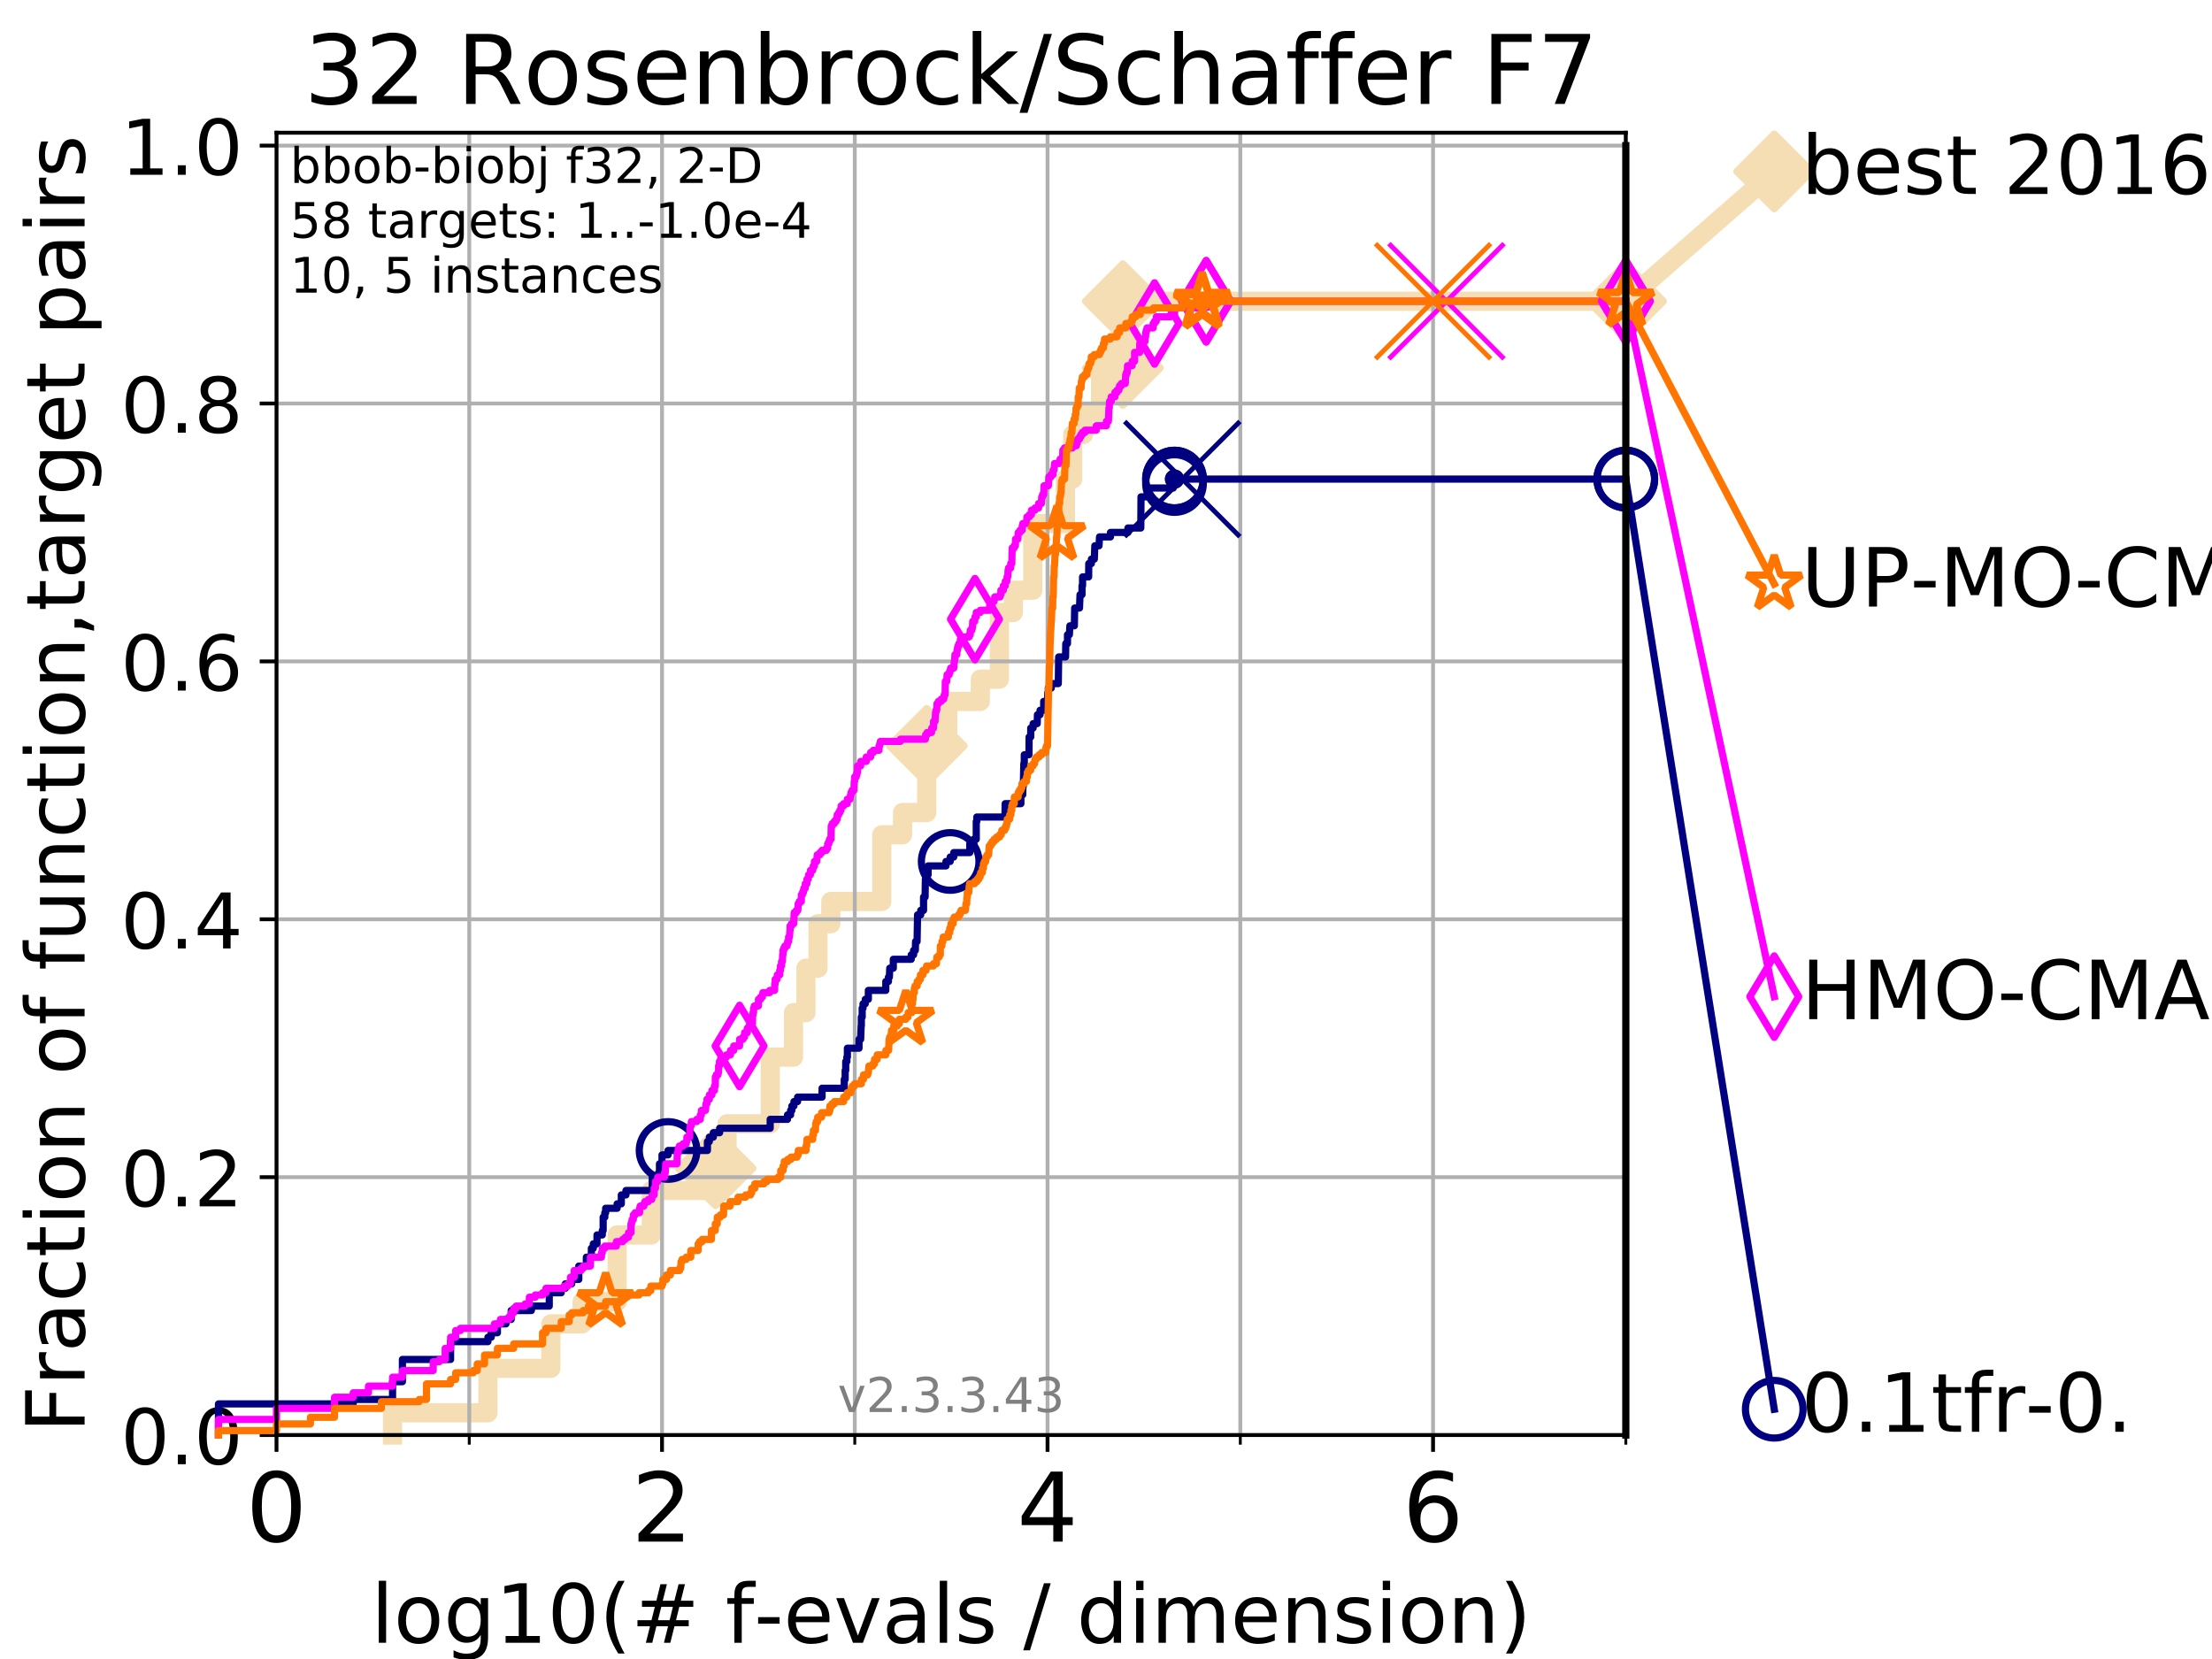 <?xml version="1.0" encoding="utf-8" standalone="no"?>
<!DOCTYPE svg PUBLIC "-//W3C//DTD SVG 1.1//EN"
  "http://www.w3.org/Graphics/SVG/1.1/DTD/svg11.dtd">
<!-- Created with matplotlib (https://matplotlib.org/) -->
<svg height="345.6pt" version="1.1" viewBox="0 0 460.8 345.6" width="460.8pt" xmlns="http://www.w3.org/2000/svg" xmlns:xlink="http://www.w3.org/1999/xlink">
 <defs>
  <style type="text/css">
*{stroke-linecap:butt;stroke-linejoin:round;}
  </style>
 </defs>
 <g id="figure_1">
  <g id="patch_1">
   <path d="M 0 345.6 
L 460.8 345.6 
L 460.8 0 
L 0 0 
z
" style="fill:#ffffff;"/>
  </g>
  <g id="axes_1">
   <g id="patch_2">
    <path d="M 57.6 298.944 
L 338.688 298.944 
L 338.688 27.648 
L 57.6 27.648 
z
" style="fill:#ffffff;"/>
   </g>
   <g id="line2d_1">
    <path d="M 81.776 298.944 
L 81.776 294.313 
L 101.647 294.313 
L 101.647 285.05 
L 114.751 285.05 
L 114.751 275.788 
L 121.265 275.788 
L 121.265 271.157 
L 128.561 271.157 
L 128.561 257.263 
L 135.682 257.263 
L 135.682 248.001 
L 149.058 248.001 
L 149.058 243.37 
L 151.462 243.37 
L 151.462 234.107 
L 160.466 234.107 
L 160.466 220.214 
L 165.303 220.214 
L 165.303 210.951 
L 167.892 210.951 
L 167.892 201.689 
L 170.406 201.689 
L 170.406 192.426 
L 173.073 192.426 
L 173.073 187.795 
L 183.696 187.795 
L 183.696 173.901 
L 188.014 173.901 
L 188.014 169.27 
L 193.052 169.27 
L 193.052 155.377 
L 197.439 155.377 
L 197.439 146.114 
L 204.223 146.114 
L 204.223 141.483 
L 208.197 141.483 
L 208.197 127.589 
L 211.106 127.589 
L 211.106 122.958 
L 215.146 122.958 
L 215.146 109.065 
L 221.942 109.065 
L 221.942 99.802 
L 223.457 99.802 
L 223.457 90.54 
L 225.685 90.54 
L 225.685 85.909 
L 229.271 85.909 
L 229.271 76.646 
L 233.912 76.646 
L 233.912 62.753 
L 338.688 62.753 
" style="fill:none;stroke:#f5deb3;stroke-linecap:square;stroke-width:4;"/>
   </g>
   <g id="line2d_2">
    <defs>
     <path d="M 0 7.778 
L 7.778 0 
L 0 -7.778 
L -7.778 0 
z
" id="mefcf11d7f1" style="stroke:#f5deb3;stroke-linejoin:miter;stroke-width:1.5;"/>
    </defs>
    <g>
     <use style="fill:#f5deb3;stroke:#f5deb3;stroke-linejoin:miter;stroke-width:1.5;" x="149.058" xlink:href="#mefcf11d7f1" y="243.37"/>
     <use style="fill:#f5deb3;stroke:#f5deb3;stroke-linejoin:miter;stroke-width:1.5;" x="193.052" xlink:href="#mefcf11d7f1" y="155.377"/>
     <use style="fill:#f5deb3;stroke:#f5deb3;stroke-linejoin:miter;stroke-width:1.5;" x="233.912" xlink:href="#mefcf11d7f1" y="76.646"/>
     <use style="fill:#f5deb3;stroke:#f5deb3;stroke-linejoin:miter;stroke-width:1.5;" x="233.912" xlink:href="#mefcf11d7f1" y="62.753"/>
     <use style="fill:#f5deb3;stroke:#f5deb3;stroke-linejoin:miter;stroke-width:1.5;" x="338.688" xlink:href="#mefcf11d7f1" y="62.753"/>
    </g>
   </g>
   <g id="line2d_3">
    <path style="fill:none;stroke:#f5deb3;stroke-linecap:square;stroke-width:4;"/>
    <g/>
   </g>
   <g id="line2d_4">
    <path d="M 338.688 62.753 
L 369.608 35.706 
" style="fill:none;stroke:#f5deb3;stroke-linecap:square;stroke-width:4;"/>
    <g>
     <use style="fill:#f5deb3;stroke:#f5deb3;stroke-linejoin:miter;stroke-width:1.5;" x="338.688" xlink:href="#mefcf11d7f1" y="62.753"/>
     <use style="fill:#f5deb3;stroke:#f5deb3;stroke-linejoin:miter;stroke-width:1.5;" x="369.608" xlink:href="#mefcf11d7f1" y="35.706"/>
    </g>
   </g>
   <g id="matplotlib.axis_1">
    <g id="xtick_1">
     <g id="line2d_5">
      <path clip-path="url(#p003a0b59dd)" d="M 57.6 298.944 
L 57.6 27.648 
" style="fill:none;stroke:#b0b0b0;stroke-linecap:square;stroke-width:0.8;"/>
     </g>
     <g id="line2d_6">
      <defs>
       <path d="M 0 0 
L 0 3.5 
" id="mb639e33b58" style="stroke:#000000;stroke-width:0.8;"/>
      </defs>
      <g>
       <use style="stroke:#000000;stroke-width:0.8;" x="57.6" xlink:href="#mb639e33b58" y="298.944"/>
      </g>
     </g>
     <g id="text_1">
      <!-- 0 -->
      <defs>
       <path d="M 31.781 66.406 
Q 24.172 66.406 20.328 58.906 
Q 16.5 51.422 16.5 36.375 
Q 16.5 21.391 20.328 13.891 
Q 24.172 6.391 31.781 6.391 
Q 39.453 6.391 43.281 13.891 
Q 47.125 21.391 47.125 36.375 
Q 47.125 51.422 43.281 58.906 
Q 39.453 66.406 31.781 66.406 
z
M 31.781 74.219 
Q 44.047 74.219 50.516 64.516 
Q 56.984 54.828 56.984 36.375 
Q 56.984 17.969 50.516 8.266 
Q 44.047 -1.422 31.781 -1.422 
Q 19.531 -1.422 13.062 8.266 
Q 6.594 17.969 6.594 36.375 
Q 6.594 54.828 13.062 64.516 
Q 19.531 74.219 31.781 74.219 
z
" id="DejaVuSans-48"/>
      </defs>
      <g transform="translate(51.237 321.141)scale(0.2 -0.2)">
       <use xlink:href="#DejaVuSans-48"/>
      </g>
     </g>
    </g>
    <g id="xtick_2">
     <g id="line2d_7">
      <path clip-path="url(#p003a0b59dd)" d="M 137.911 298.944 
L 137.911 27.648 
" style="fill:none;stroke:#b0b0b0;stroke-linecap:square;stroke-width:0.8;"/>
     </g>
     <g id="line2d_8">
      <g>
       <use style="stroke:#000000;stroke-width:0.8;" x="137.911" xlink:href="#mb639e33b58" y="298.944"/>
      </g>
     </g>
     <g id="text_2">
      <!-- 2 -->
      <defs>
       <path d="M 19.188 8.297 
L 53.609 8.297 
L 53.609 0 
L 7.328 0 
L 7.328 8.297 
Q 12.938 14.109 22.625 23.891 
Q 32.328 33.688 34.812 36.531 
Q 39.547 41.844 41.422 45.531 
Q 43.312 49.219 43.312 52.781 
Q 43.312 58.594 39.234 62.25 
Q 35.156 65.922 28.609 65.922 
Q 23.969 65.922 18.812 64.312 
Q 13.672 62.703 7.812 59.422 
L 7.812 69.391 
Q 13.766 71.781 18.938 73 
Q 24.125 74.219 28.422 74.219 
Q 39.75 74.219 46.484 68.547 
Q 53.219 62.891 53.219 53.422 
Q 53.219 48.922 51.531 44.891 
Q 49.859 40.875 45.406 35.406 
Q 44.188 33.984 37.641 27.219 
Q 31.109 20.453 19.188 8.297 
z
" id="DejaVuSans-50"/>
      </defs>
      <g transform="translate(131.548 321.141)scale(0.2 -0.2)">
       <use xlink:href="#DejaVuSans-50"/>
      </g>
     </g>
    </g>
    <g id="xtick_3">
     <g id="line2d_9">
      <path clip-path="url(#p003a0b59dd)" d="M 218.222 298.944 
L 218.222 27.648 
" style="fill:none;stroke:#b0b0b0;stroke-linecap:square;stroke-width:0.8;"/>
     </g>
     <g id="line2d_10">
      <g>
       <use style="stroke:#000000;stroke-width:0.8;" x="218.222" xlink:href="#mb639e33b58" y="298.944"/>
      </g>
     </g>
     <g id="text_3">
      <!-- 4 -->
      <defs>
       <path d="M 37.797 64.312 
L 12.891 25.391 
L 37.797 25.391 
z
M 35.203 72.906 
L 47.609 72.906 
L 47.609 25.391 
L 58.016 25.391 
L 58.016 17.188 
L 47.609 17.188 
L 47.609 0 
L 37.797 0 
L 37.797 17.188 
L 4.891 17.188 
L 4.891 26.703 
z
" id="DejaVuSans-52"/>
      </defs>
      <g transform="translate(211.859 321.141)scale(0.2 -0.2)">
       <use xlink:href="#DejaVuSans-52"/>
      </g>
     </g>
    </g>
    <g id="xtick_4">
     <g id="line2d_11">
      <path clip-path="url(#p003a0b59dd)" d="M 298.533 298.944 
L 298.533 27.648 
" style="fill:none;stroke:#b0b0b0;stroke-linecap:square;stroke-width:0.8;"/>
     </g>
     <g id="line2d_12">
      <g>
       <use style="stroke:#000000;stroke-width:0.8;" x="298.533" xlink:href="#mb639e33b58" y="298.944"/>
      </g>
     </g>
     <g id="text_4">
      <!-- 6 -->
      <defs>
       <path d="M 33.016 40.375 
Q 26.375 40.375 22.484 35.828 
Q 18.609 31.297 18.609 23.391 
Q 18.609 15.531 22.484 10.953 
Q 26.375 6.391 33.016 6.391 
Q 39.656 6.391 43.531 10.953 
Q 47.406 15.531 47.406 23.391 
Q 47.406 31.297 43.531 35.828 
Q 39.656 40.375 33.016 40.375 
z
M 52.594 71.297 
L 52.594 62.312 
Q 48.875 64.062 45.094 64.984 
Q 41.312 65.922 37.594 65.922 
Q 27.828 65.922 22.672 59.328 
Q 17.531 52.734 16.797 39.406 
Q 19.672 43.656 24.016 45.922 
Q 28.375 48.188 33.594 48.188 
Q 44.578 48.188 50.953 41.516 
Q 57.328 34.859 57.328 23.391 
Q 57.328 12.156 50.688 5.359 
Q 44.047 -1.422 33.016 -1.422 
Q 20.359 -1.422 13.672 8.266 
Q 6.984 17.969 6.984 36.375 
Q 6.984 53.656 15.188 63.938 
Q 23.391 74.219 37.203 74.219 
Q 40.922 74.219 44.703 73.484 
Q 48.484 72.75 52.594 71.297 
z
" id="DejaVuSans-54"/>
      </defs>
      <g transform="translate(292.17 321.141)scale(0.2 -0.2)">
       <use xlink:href="#DejaVuSans-54"/>
      </g>
     </g>
    </g>
    <g id="xtick_5">
     <g id="line2d_13">
      <path clip-path="url(#p003a0b59dd)" d="M 97.755 298.944 
L 97.755 27.648 
" style="fill:none;stroke:#b0b0b0;stroke-linecap:square;stroke-width:0.8;"/>
     </g>
     <g id="line2d_14">
      <defs>
       <path d="M 0 0 
L 0 2 
" id="m3bb88bafcd" style="stroke:#000000;stroke-width:0.6;"/>
      </defs>
      <g>
       <use style="stroke:#000000;stroke-width:0.6;" x="97.755" xlink:href="#m3bb88bafcd" y="298.944"/>
      </g>
     </g>
    </g>
    <g id="xtick_6">
     <g id="line2d_15">
      <path clip-path="url(#p003a0b59dd)" d="M 178.066 298.944 
L 178.066 27.648 
" style="fill:none;stroke:#b0b0b0;stroke-linecap:square;stroke-width:0.8;"/>
     </g>
     <g id="line2d_16">
      <g>
       <use style="stroke:#000000;stroke-width:0.6;" x="178.066" xlink:href="#m3bb88bafcd" y="298.944"/>
      </g>
     </g>
    </g>
    <g id="xtick_7">
     <g id="line2d_17">
      <path clip-path="url(#p003a0b59dd)" d="M 258.377 298.944 
L 258.377 27.648 
" style="fill:none;stroke:#b0b0b0;stroke-linecap:square;stroke-width:0.8;"/>
     </g>
     <g id="line2d_18">
      <g>
       <use style="stroke:#000000;stroke-width:0.6;" x="258.377" xlink:href="#m3bb88bafcd" y="298.944"/>
      </g>
     </g>
    </g>
    <g id="xtick_8">
     <g id="line2d_19">
      <path clip-path="url(#p003a0b59dd)" d="M 338.688 298.944 
L 338.688 27.648 
" style="fill:none;stroke:#b0b0b0;stroke-linecap:square;stroke-width:0.8;"/>
     </g>
     <g id="line2d_20">
      <g>
       <use style="stroke:#000000;stroke-width:0.6;" x="338.688" xlink:href="#m3bb88bafcd" y="298.944"/>
      </g>
     </g>
    </g>
    <g id="text_5">
     <!-- log10(# f-evals / dimension) -->
     <defs>
      <path d="M 9.422 75.984 
L 18.406 75.984 
L 18.406 0 
L 9.422 0 
z
" id="DejaVuSans-108"/>
      <path d="M 30.609 48.391 
Q 23.391 48.391 19.188 42.75 
Q 14.984 37.109 14.984 27.297 
Q 14.984 17.484 19.156 11.844 
Q 23.344 6.203 30.609 6.203 
Q 37.797 6.203 41.984 11.859 
Q 46.188 17.531 46.188 27.297 
Q 46.188 37.016 41.984 42.703 
Q 37.797 48.391 30.609 48.391 
z
M 30.609 56 
Q 42.328 56 49.016 48.375 
Q 55.719 40.766 55.719 27.297 
Q 55.719 13.875 49.016 6.219 
Q 42.328 -1.422 30.609 -1.422 
Q 18.844 -1.422 12.172 6.219 
Q 5.516 13.875 5.516 27.297 
Q 5.516 40.766 12.172 48.375 
Q 18.844 56 30.609 56 
z
" id="DejaVuSans-111"/>
      <path d="M 45.406 27.984 
Q 45.406 37.75 41.375 43.109 
Q 37.359 48.484 30.078 48.484 
Q 22.859 48.484 18.828 43.109 
Q 14.797 37.75 14.797 27.984 
Q 14.797 18.266 18.828 12.891 
Q 22.859 7.516 30.078 7.516 
Q 37.359 7.516 41.375 12.891 
Q 45.406 18.266 45.406 27.984 
z
M 54.391 6.781 
Q 54.391 -7.172 48.188 -13.984 
Q 42 -20.797 29.203 -20.797 
Q 24.469 -20.797 20.266 -20.094 
Q 16.062 -19.391 12.109 -17.922 
L 12.109 -9.188 
Q 16.062 -11.328 19.922 -12.344 
Q 23.781 -13.375 27.781 -13.375 
Q 36.625 -13.375 41.016 -8.766 
Q 45.406 -4.156 45.406 5.172 
L 45.406 9.625 
Q 42.625 4.781 38.281 2.391 
Q 33.938 0 27.875 0 
Q 17.828 0 11.672 7.656 
Q 5.516 15.328 5.516 27.984 
Q 5.516 40.672 11.672 48.328 
Q 17.828 56 27.875 56 
Q 33.938 56 38.281 53.609 
Q 42.625 51.219 45.406 46.391 
L 45.406 54.688 
L 54.391 54.688 
z
" id="DejaVuSans-103"/>
      <path d="M 12.406 8.297 
L 28.516 8.297 
L 28.516 63.922 
L 10.984 60.406 
L 10.984 69.391 
L 28.422 72.906 
L 38.281 72.906 
L 38.281 8.297 
L 54.391 8.297 
L 54.391 0 
L 12.406 0 
z
" id="DejaVuSans-49"/>
      <path d="M 31 75.875 
Q 24.469 64.656 21.281 53.656 
Q 18.109 42.672 18.109 31.391 
Q 18.109 20.125 21.312 9.062 
Q 24.516 -2 31 -13.188 
L 23.188 -13.188 
Q 15.875 -1.703 12.234 9.375 
Q 8.594 20.453 8.594 31.391 
Q 8.594 42.281 12.203 53.312 
Q 15.828 64.359 23.188 75.875 
z
" id="DejaVuSans-40"/>
      <path d="M 51.125 44 
L 36.922 44 
L 32.812 27.688 
L 47.125 27.688 
z
M 43.797 71.781 
L 38.719 51.516 
L 52.984 51.516 
L 58.109 71.781 
L 65.922 71.781 
L 60.891 51.516 
L 76.125 51.516 
L 76.125 44 
L 58.984 44 
L 54.984 27.688 
L 70.516 27.688 
L 70.516 20.219 
L 53.078 20.219 
L 48 0 
L 40.188 0 
L 45.219 20.219 
L 30.906 20.219 
L 25.875 0 
L 18.016 0 
L 23.094 20.219 
L 7.719 20.219 
L 7.719 27.688 
L 24.906 27.688 
L 29 44 
L 13.281 44 
L 13.281 51.516 
L 30.906 51.516 
L 35.891 71.781 
z
" id="DejaVuSans-35"/>
      <path id="DejaVuSans-32"/>
      <path d="M 37.109 75.984 
L 37.109 68.5 
L 28.516 68.5 
Q 23.688 68.5 21.797 66.547 
Q 19.922 64.594 19.922 59.516 
L 19.922 54.688 
L 34.719 54.688 
L 34.719 47.703 
L 19.922 47.703 
L 19.922 0 
L 10.891 0 
L 10.891 47.703 
L 2.297 47.703 
L 2.297 54.688 
L 10.891 54.688 
L 10.891 58.5 
Q 10.891 67.625 15.141 71.797 
Q 19.391 75.984 28.609 75.984 
z
" id="DejaVuSans-102"/>
      <path d="M 4.891 31.391 
L 31.203 31.391 
L 31.203 23.391 
L 4.891 23.391 
z
" id="DejaVuSans-45"/>
      <path d="M 56.203 29.594 
L 56.203 25.203 
L 14.891 25.203 
Q 15.484 15.922 20.484 11.062 
Q 25.484 6.203 34.422 6.203 
Q 39.594 6.203 44.453 7.469 
Q 49.312 8.734 54.109 11.281 
L 54.109 2.781 
Q 49.266 0.734 44.188 -0.344 
Q 39.109 -1.422 33.891 -1.422 
Q 20.797 -1.422 13.156 6.188 
Q 5.516 13.812 5.516 26.812 
Q 5.516 40.234 12.766 48.109 
Q 20.016 56 32.328 56 
Q 43.359 56 49.781 48.891 
Q 56.203 41.797 56.203 29.594 
z
M 47.219 32.234 
Q 47.125 39.594 43.094 43.984 
Q 39.062 48.391 32.422 48.391 
Q 24.906 48.391 20.391 44.141 
Q 15.875 39.891 15.188 32.172 
z
" id="DejaVuSans-101"/>
      <path d="M 2.984 54.688 
L 12.5 54.688 
L 29.594 8.797 
L 46.688 54.688 
L 56.203 54.688 
L 35.688 0 
L 23.484 0 
z
" id="DejaVuSans-118"/>
      <path d="M 34.281 27.484 
Q 23.391 27.484 19.188 25 
Q 14.984 22.516 14.984 16.5 
Q 14.984 11.719 18.141 8.906 
Q 21.297 6.109 26.703 6.109 
Q 34.188 6.109 38.703 11.406 
Q 43.219 16.703 43.219 25.484 
L 43.219 27.484 
z
M 52.203 31.203 
L 52.203 0 
L 43.219 0 
L 43.219 8.297 
Q 40.141 3.328 35.547 0.953 
Q 30.953 -1.422 24.312 -1.422 
Q 15.922 -1.422 10.953 3.297 
Q 6 8.016 6 15.922 
Q 6 25.141 12.172 29.828 
Q 18.359 34.516 30.609 34.516 
L 43.219 34.516 
L 43.219 35.406 
Q 43.219 41.609 39.141 45 
Q 35.062 48.391 27.688 48.391 
Q 23 48.391 18.547 47.266 
Q 14.109 46.141 10.016 43.891 
L 10.016 52.203 
Q 14.938 54.109 19.578 55.047 
Q 24.219 56 28.609 56 
Q 40.484 56 46.344 49.844 
Q 52.203 43.703 52.203 31.203 
z
" id="DejaVuSans-97"/>
      <path d="M 44.281 53.078 
L 44.281 44.578 
Q 40.484 46.531 36.375 47.5 
Q 32.281 48.484 27.875 48.484 
Q 21.188 48.484 17.844 46.438 
Q 14.5 44.391 14.5 40.281 
Q 14.5 37.156 16.891 35.375 
Q 19.281 33.594 26.516 31.984 
L 29.594 31.297 
Q 39.156 29.25 43.188 25.516 
Q 47.219 21.781 47.219 15.094 
Q 47.219 7.469 41.188 3.016 
Q 35.156 -1.422 24.609 -1.422 
Q 20.219 -1.422 15.453 -0.562 
Q 10.688 0.297 5.422 2 
L 5.422 11.281 
Q 10.406 8.688 15.234 7.391 
Q 20.062 6.109 24.812 6.109 
Q 31.156 6.109 34.562 8.281 
Q 37.984 10.453 37.984 14.406 
Q 37.984 18.062 35.516 20.016 
Q 33.062 21.969 24.703 23.781 
L 21.578 24.516 
Q 13.234 26.266 9.516 29.906 
Q 5.812 33.547 5.812 39.891 
Q 5.812 47.609 11.281 51.797 
Q 16.75 56 26.812 56 
Q 31.781 56 36.172 55.266 
Q 40.578 54.547 44.281 53.078 
z
" id="DejaVuSans-115"/>
      <path d="M 25.391 72.906 
L 33.688 72.906 
L 8.297 -9.281 
L 0 -9.281 
z
" id="DejaVuSans-47"/>
      <path d="M 45.406 46.391 
L 45.406 75.984 
L 54.391 75.984 
L 54.391 0 
L 45.406 0 
L 45.406 8.203 
Q 42.578 3.328 38.25 0.953 
Q 33.938 -1.422 27.875 -1.422 
Q 17.969 -1.422 11.734 6.484 
Q 5.516 14.406 5.516 27.297 
Q 5.516 40.188 11.734 48.094 
Q 17.969 56 27.875 56 
Q 33.938 56 38.25 53.625 
Q 42.578 51.266 45.406 46.391 
z
M 14.797 27.297 
Q 14.797 17.391 18.875 11.75 
Q 22.953 6.109 30.078 6.109 
Q 37.203 6.109 41.297 11.75 
Q 45.406 17.391 45.406 27.297 
Q 45.406 37.203 41.297 42.844 
Q 37.203 48.484 30.078 48.484 
Q 22.953 48.484 18.875 42.844 
Q 14.797 37.203 14.797 27.297 
z
" id="DejaVuSans-100"/>
      <path d="M 9.422 54.688 
L 18.406 54.688 
L 18.406 0 
L 9.422 0 
z
M 9.422 75.984 
L 18.406 75.984 
L 18.406 64.594 
L 9.422 64.594 
z
" id="DejaVuSans-105"/>
      <path d="M 52 44.188 
Q 55.375 50.25 60.062 53.125 
Q 64.75 56 71.094 56 
Q 79.641 56 84.281 50.016 
Q 88.922 44.047 88.922 33.016 
L 88.922 0 
L 79.891 0 
L 79.891 32.719 
Q 79.891 40.578 77.094 44.375 
Q 74.312 48.188 68.609 48.188 
Q 61.625 48.188 57.562 43.547 
Q 53.516 38.922 53.516 30.906 
L 53.516 0 
L 44.484 0 
L 44.484 32.719 
Q 44.484 40.625 41.703 44.406 
Q 38.922 48.188 33.109 48.188 
Q 26.219 48.188 22.156 43.531 
Q 18.109 38.875 18.109 30.906 
L 18.109 0 
L 9.078 0 
L 9.078 54.688 
L 18.109 54.688 
L 18.109 46.188 
Q 21.188 51.219 25.484 53.609 
Q 29.781 56 35.688 56 
Q 41.656 56 45.828 52.969 
Q 50 49.953 52 44.188 
z
" id="DejaVuSans-109"/>
      <path d="M 54.891 33.016 
L 54.891 0 
L 45.906 0 
L 45.906 32.719 
Q 45.906 40.484 42.875 44.328 
Q 39.844 48.188 33.797 48.188 
Q 26.516 48.188 22.312 43.547 
Q 18.109 38.922 18.109 30.906 
L 18.109 0 
L 9.078 0 
L 9.078 54.688 
L 18.109 54.688 
L 18.109 46.188 
Q 21.344 51.125 25.703 53.562 
Q 30.078 56 35.797 56 
Q 45.219 56 50.047 50.172 
Q 54.891 44.344 54.891 33.016 
z
" id="DejaVuSans-110"/>
      <path d="M 8.016 75.875 
L 15.828 75.875 
Q 23.141 64.359 26.781 53.312 
Q 30.422 42.281 30.422 31.391 
Q 30.422 20.453 26.781 9.375 
Q 23.141 -1.703 15.828 -13.188 
L 8.016 -13.188 
Q 14.5 -2 17.703 9.062 
Q 20.906 20.125 20.906 31.391 
Q 20.906 42.672 17.703 53.656 
Q 14.5 64.656 8.016 75.875 
z
" id="DejaVuSans-41"/>
     </defs>
     <g transform="translate(77.303 342.218)scale(0.17 -0.17)">
      <use xlink:href="#DejaVuSans-108"/>
      <use x="27.783" xlink:href="#DejaVuSans-111"/>
      <use x="88.965" xlink:href="#DejaVuSans-103"/>
      <use x="152.441" xlink:href="#DejaVuSans-49"/>
      <use x="216.064" xlink:href="#DejaVuSans-48"/>
      <use x="279.688" xlink:href="#DejaVuSans-40"/>
      <use x="318.701" xlink:href="#DejaVuSans-35"/>
      <use x="402.49" xlink:href="#DejaVuSans-32"/>
      <use x="434.277" xlink:href="#DejaVuSans-102"/>
      <use x="469.404" xlink:href="#DejaVuSans-45"/>
      <use x="505.488" xlink:href="#DejaVuSans-101"/>
      <use x="567.012" xlink:href="#DejaVuSans-118"/>
      <use x="626.191" xlink:href="#DejaVuSans-97"/>
      <use x="687.471" xlink:href="#DejaVuSans-108"/>
      <use x="715.254" xlink:href="#DejaVuSans-115"/>
      <use x="767.354" xlink:href="#DejaVuSans-32"/>
      <use x="799.141" xlink:href="#DejaVuSans-47"/>
      <use x="832.832" xlink:href="#DejaVuSans-32"/>
      <use x="864.619" xlink:href="#DejaVuSans-100"/>
      <use x="928.096" xlink:href="#DejaVuSans-105"/>
      <use x="955.879" xlink:href="#DejaVuSans-109"/>
      <use x="1053.291" xlink:href="#DejaVuSans-101"/>
      <use x="1114.814" xlink:href="#DejaVuSans-110"/>
      <use x="1178.193" xlink:href="#DejaVuSans-115"/>
      <use x="1230.293" xlink:href="#DejaVuSans-105"/>
      <use x="1258.076" xlink:href="#DejaVuSans-111"/>
      <use x="1319.258" xlink:href="#DejaVuSans-110"/>
      <use x="1382.637" xlink:href="#DejaVuSans-41"/>
     </g>
    </g>
   </g>
   <g id="matplotlib.axis_2">
    <g id="ytick_1">
     <g id="line2d_21">
      <path clip-path="url(#p003a0b59dd)" d="M 57.6 298.944 
L 338.688 298.944 
" style="fill:none;stroke:#b0b0b0;stroke-linecap:square;stroke-width:0.8;"/>
     </g>
     <g id="line2d_22">
      <defs>
       <path d="M 0 0 
L -3.5 0 
" id="m37af5bfeb5" style="stroke:#000000;stroke-width:0.8;"/>
      </defs>
      <g>
       <use style="stroke:#000000;stroke-width:0.8;" x="57.6" xlink:href="#m37af5bfeb5" y="298.944"/>
      </g>
     </g>
     <g id="text_6">
      <!-- 0.0 -->
      <defs>
       <path d="M 10.688 12.406 
L 21 12.406 
L 21 0 
L 10.688 0 
z
" id="DejaVuSans-46"/>
      </defs>
      <g transform="translate(25.155 305.023)scale(0.16 -0.16)">
       <use xlink:href="#DejaVuSans-48"/>
       <use x="63.623" xlink:href="#DejaVuSans-46"/>
       <use x="95.41" xlink:href="#DejaVuSans-48"/>
      </g>
     </g>
    </g>
    <g id="ytick_2">
     <g id="line2d_23">
      <path clip-path="url(#p003a0b59dd)" d="M 57.6 245.222 
L 338.688 245.222 
" style="fill:none;stroke:#b0b0b0;stroke-linecap:square;stroke-width:0.8;"/>
     </g>
     <g id="line2d_24">
      <g>
       <use style="stroke:#000000;stroke-width:0.8;" x="57.6" xlink:href="#m37af5bfeb5" y="245.222"/>
      </g>
     </g>
     <g id="text_7">
      <!-- 0.2 -->
      <g transform="translate(25.155 251.301)scale(0.16 -0.16)">
       <use xlink:href="#DejaVuSans-48"/>
       <use x="63.623" xlink:href="#DejaVuSans-46"/>
       <use x="95.41" xlink:href="#DejaVuSans-50"/>
      </g>
     </g>
    </g>
    <g id="ytick_3">
     <g id="line2d_25">
      <path clip-path="url(#p003a0b59dd)" d="M 57.6 191.5 
L 338.688 191.5 
" style="fill:none;stroke:#b0b0b0;stroke-linecap:square;stroke-width:0.8;"/>
     </g>
     <g id="line2d_26">
      <g>
       <use style="stroke:#000000;stroke-width:0.8;" x="57.6" xlink:href="#m37af5bfeb5" y="191.5"/>
      </g>
     </g>
     <g id="text_8">
      <!-- 0.4 -->
      <g transform="translate(25.155 197.579)scale(0.16 -0.16)">
       <use xlink:href="#DejaVuSans-48"/>
       <use x="63.623" xlink:href="#DejaVuSans-46"/>
       <use x="95.41" xlink:href="#DejaVuSans-52"/>
      </g>
     </g>
    </g>
    <g id="ytick_4">
     <g id="line2d_27">
      <path clip-path="url(#p003a0b59dd)" d="M 57.6 137.778 
L 338.688 137.778 
" style="fill:none;stroke:#b0b0b0;stroke-linecap:square;stroke-width:0.8;"/>
     </g>
     <g id="line2d_28">
      <g>
       <use style="stroke:#000000;stroke-width:0.8;" x="57.6" xlink:href="#m37af5bfeb5" y="137.778"/>
      </g>
     </g>
     <g id="text_9">
      <!-- 0.6 -->
      <g transform="translate(25.155 143.857)scale(0.16 -0.16)">
       <use xlink:href="#DejaVuSans-48"/>
       <use x="63.623" xlink:href="#DejaVuSans-46"/>
       <use x="95.41" xlink:href="#DejaVuSans-54"/>
      </g>
     </g>
    </g>
    <g id="ytick_5">
     <g id="line2d_29">
      <path clip-path="url(#p003a0b59dd)" d="M 57.6 84.056 
L 338.688 84.056 
" style="fill:none;stroke:#b0b0b0;stroke-linecap:square;stroke-width:0.8;"/>
     </g>
     <g id="line2d_30">
      <g>
       <use style="stroke:#000000;stroke-width:0.8;" x="57.6" xlink:href="#m37af5bfeb5" y="84.056"/>
      </g>
     </g>
     <g id="text_10">
      <!-- 0.8 -->
      <defs>
       <path d="M 31.781 34.625 
Q 24.75 34.625 20.719 30.859 
Q 16.703 27.094 16.703 20.516 
Q 16.703 13.922 20.719 10.156 
Q 24.75 6.391 31.781 6.391 
Q 38.812 6.391 42.859 10.172 
Q 46.922 13.969 46.922 20.516 
Q 46.922 27.094 42.891 30.859 
Q 38.875 34.625 31.781 34.625 
z
M 21.922 38.812 
Q 15.578 40.375 12.031 44.719 
Q 8.5 49.078 8.5 55.328 
Q 8.5 64.062 14.719 69.141 
Q 20.953 74.219 31.781 74.219 
Q 42.672 74.219 48.875 69.141 
Q 55.078 64.062 55.078 55.328 
Q 55.078 49.078 51.531 44.719 
Q 48 40.375 41.703 38.812 
Q 48.828 37.156 52.797 32.312 
Q 56.781 27.484 56.781 20.516 
Q 56.781 9.906 50.312 4.234 
Q 43.844 -1.422 31.781 -1.422 
Q 19.734 -1.422 13.25 4.234 
Q 6.781 9.906 6.781 20.516 
Q 6.781 27.484 10.781 32.312 
Q 14.797 37.156 21.922 38.812 
z
M 18.312 54.391 
Q 18.312 48.734 21.844 45.562 
Q 25.391 42.391 31.781 42.391 
Q 38.141 42.391 41.719 45.562 
Q 45.312 48.734 45.312 54.391 
Q 45.312 60.062 41.719 63.234 
Q 38.141 66.406 31.781 66.406 
Q 25.391 66.406 21.844 63.234 
Q 18.312 60.062 18.312 54.391 
z
" id="DejaVuSans-56"/>
      </defs>
      <g transform="translate(25.155 90.135)scale(0.16 -0.16)">
       <use xlink:href="#DejaVuSans-48"/>
       <use x="63.623" xlink:href="#DejaVuSans-46"/>
       <use x="95.41" xlink:href="#DejaVuSans-56"/>
      </g>
     </g>
    </g>
    <g id="ytick_6">
     <g id="line2d_31">
      <path clip-path="url(#p003a0b59dd)" d="M 57.6 30.334 
L 338.688 30.334 
" style="fill:none;stroke:#b0b0b0;stroke-linecap:square;stroke-width:0.8;"/>
     </g>
     <g id="line2d_32">
      <g>
       <use style="stroke:#000000;stroke-width:0.8;" x="57.6" xlink:href="#m37af5bfeb5" y="30.334"/>
      </g>
     </g>
     <g id="text_11">
      <!-- 1.0 -->
      <g transform="translate(25.155 36.413)scale(0.16 -0.16)">
       <use xlink:href="#DejaVuSans-49"/>
       <use x="63.623" xlink:href="#DejaVuSans-46"/>
       <use x="95.41" xlink:href="#DejaVuSans-48"/>
      </g>
     </g>
    </g>
    <g id="text_12">
     <!-- Fraction of function,target pairs -->
     <defs>
      <path d="M 9.812 72.906 
L 51.703 72.906 
L 51.703 64.594 
L 19.672 64.594 
L 19.672 43.109 
L 48.578 43.109 
L 48.578 34.812 
L 19.672 34.812 
L 19.672 0 
L 9.812 0 
z
" id="DejaVuSans-70"/>
      <path d="M 41.109 46.297 
Q 39.594 47.172 37.812 47.578 
Q 36.031 48 33.891 48 
Q 26.266 48 22.188 43.047 
Q 18.109 38.094 18.109 28.812 
L 18.109 0 
L 9.078 0 
L 9.078 54.688 
L 18.109 54.688 
L 18.109 46.188 
Q 20.953 51.172 25.484 53.578 
Q 30.031 56 36.531 56 
Q 37.453 56 38.578 55.875 
Q 39.703 55.766 41.062 55.516 
z
" id="DejaVuSans-114"/>
      <path d="M 48.781 52.594 
L 48.781 44.188 
Q 44.969 46.297 41.141 47.344 
Q 37.312 48.391 33.406 48.391 
Q 24.656 48.391 19.812 42.844 
Q 14.984 37.312 14.984 27.297 
Q 14.984 17.281 19.812 11.734 
Q 24.656 6.203 33.406 6.203 
Q 37.312 6.203 41.141 7.25 
Q 44.969 8.297 48.781 10.406 
L 48.781 2.094 
Q 45.016 0.344 40.984 -0.531 
Q 36.969 -1.422 32.422 -1.422 
Q 20.062 -1.422 12.781 6.344 
Q 5.516 14.109 5.516 27.297 
Q 5.516 40.672 12.859 48.328 
Q 20.219 56 33.016 56 
Q 37.156 56 41.109 55.141 
Q 45.062 54.297 48.781 52.594 
z
" id="DejaVuSans-99"/>
      <path d="M 18.312 70.219 
L 18.312 54.688 
L 36.812 54.688 
L 36.812 47.703 
L 18.312 47.703 
L 18.312 18.016 
Q 18.312 11.328 20.141 9.422 
Q 21.969 7.516 27.594 7.516 
L 36.812 7.516 
L 36.812 0 
L 27.594 0 
Q 17.188 0 13.234 3.875 
Q 9.281 7.766 9.281 18.016 
L 9.281 47.703 
L 2.688 47.703 
L 2.688 54.688 
L 9.281 54.688 
L 9.281 70.219 
z
" id="DejaVuSans-116"/>
      <path d="M 8.5 21.578 
L 8.5 54.688 
L 17.484 54.688 
L 17.484 21.922 
Q 17.484 14.156 20.5 10.266 
Q 23.531 6.391 29.594 6.391 
Q 36.859 6.391 41.078 11.031 
Q 45.312 15.672 45.312 23.688 
L 45.312 54.688 
L 54.297 54.688 
L 54.297 0 
L 45.312 0 
L 45.312 8.406 
Q 42.047 3.422 37.719 1 
Q 33.406 -1.422 27.688 -1.422 
Q 18.266 -1.422 13.375 4.438 
Q 8.5 10.297 8.5 21.578 
z
M 31.109 56 
z
" id="DejaVuSans-117"/>
      <path d="M 11.719 12.406 
L 22.016 12.406 
L 22.016 4 
L 14.016 -11.625 
L 7.719 -11.625 
L 11.719 4 
z
" id="DejaVuSans-44"/>
      <path d="M 18.109 8.203 
L 18.109 -20.797 
L 9.078 -20.797 
L 9.078 54.688 
L 18.109 54.688 
L 18.109 46.391 
Q 20.953 51.266 25.266 53.625 
Q 29.594 56 35.594 56 
Q 45.562 56 51.781 48.094 
Q 58.016 40.188 58.016 27.297 
Q 58.016 14.406 51.781 6.484 
Q 45.562 -1.422 35.594 -1.422 
Q 29.594 -1.422 25.266 0.953 
Q 20.953 3.328 18.109 8.203 
z
M 48.688 27.297 
Q 48.688 37.203 44.609 42.844 
Q 40.531 48.484 33.406 48.484 
Q 26.266 48.484 22.188 42.844 
Q 18.109 37.203 18.109 27.297 
Q 18.109 17.391 22.188 11.75 
Q 26.266 6.109 33.406 6.109 
Q 40.531 6.109 44.609 11.75 
Q 48.688 17.391 48.688 27.297 
z
" id="DejaVuSans-112"/>
     </defs>
     <g transform="translate(17.62 298.435)rotate(-90)scale(0.17 -0.17)">
      <use xlink:href="#DejaVuSans-70"/>
      <use x="57.41" xlink:href="#DejaVuSans-114"/>
      <use x="98.523" xlink:href="#DejaVuSans-97"/>
      <use x="159.803" xlink:href="#DejaVuSans-99"/>
      <use x="214.783" xlink:href="#DejaVuSans-116"/>
      <use x="253.992" xlink:href="#DejaVuSans-105"/>
      <use x="281.775" xlink:href="#DejaVuSans-111"/>
      <use x="342.957" xlink:href="#DejaVuSans-110"/>
      <use x="406.336" xlink:href="#DejaVuSans-32"/>
      <use x="438.123" xlink:href="#DejaVuSans-111"/>
      <use x="499.305" xlink:href="#DejaVuSans-102"/>
      <use x="534.51" xlink:href="#DejaVuSans-32"/>
      <use x="566.297" xlink:href="#DejaVuSans-102"/>
      <use x="601.502" xlink:href="#DejaVuSans-117"/>
      <use x="664.881" xlink:href="#DejaVuSans-110"/>
      <use x="728.26" xlink:href="#DejaVuSans-99"/>
      <use x="783.24" xlink:href="#DejaVuSans-116"/>
      <use x="822.449" xlink:href="#DejaVuSans-105"/>
      <use x="850.232" xlink:href="#DejaVuSans-111"/>
      <use x="911.414" xlink:href="#DejaVuSans-110"/>
      <use x="974.793" xlink:href="#DejaVuSans-44"/>
      <use x="1006.58" xlink:href="#DejaVuSans-116"/>
      <use x="1045.789" xlink:href="#DejaVuSans-97"/>
      <use x="1107.068" xlink:href="#DejaVuSans-114"/>
      <use x="1148.166" xlink:href="#DejaVuSans-103"/>
      <use x="1211.643" xlink:href="#DejaVuSans-101"/>
      <use x="1273.166" xlink:href="#DejaVuSans-116"/>
      <use x="1312.375" xlink:href="#DejaVuSans-32"/>
      <use x="1344.162" xlink:href="#DejaVuSans-112"/>
      <use x="1407.639" xlink:href="#DejaVuSans-97"/>
      <use x="1468.918" xlink:href="#DejaVuSans-105"/>
      <use x="1496.701" xlink:href="#DejaVuSans-114"/>
      <use x="1537.814" xlink:href="#DejaVuSans-115"/>
     </g>
    </g>
   </g>
   <g id="line2d_33">
    <defs>
     <path d="M 0 1.5 
C 0.398 1.5 0.779 1.342 1.061 1.061 
C 1.342 0.779 1.5 0.398 1.5 0 
C 1.5 -0.398 1.342 -0.779 1.061 -1.061 
C 0.779 -1.342 0.398 -1.5 0 -1.5 
C -0.398 -1.5 -0.779 -1.342 -1.061 -1.061 
C -1.342 -0.779 -1.5 -0.398 -1.5 0 
C -1.5 0.398 -1.342 0.779 -1.061 1.061 
C -0.779 1.342 -0.398 1.5 0 1.5 
z
" id="m242166f51a" style="stroke:#f5deb3;"/>
    </defs>
    <g>
     <use style="fill:#f5deb3;stroke:#f5deb3;" x="233.912" xlink:href="#m242166f51a" y="62.753"/>
     <use style="fill:#f5deb3;stroke:#f5deb3;" x="233.912" xlink:href="#m242166f51a" y="62.753"/>
    </g>
   </g>
   <g id="line2d_34">
    <defs>
     <path d="M 0 1.5 
C 0.398 1.5 0.779 1.342 1.061 1.061 
C 1.342 0.779 1.5 0.398 1.5 0 
C 1.5 -0.398 1.342 -0.779 1.061 -1.061 
C 0.779 -1.342 0.398 -1.5 0 -1.5 
C -0.398 -1.5 -0.779 -1.342 -1.061 -1.061 
C -1.342 -0.779 -1.5 -0.398 -1.5 0 
C -1.5 0.398 -1.342 0.779 -1.061 1.061 
C -0.779 1.342 -0.398 1.5 0 1.5 
z
" id="mcb71b7c5bf" style="stroke:#000080;"/>
    </defs>
    <g>
     <use style="fill:#000080;stroke:#000080;" x="244.67" xlink:href="#mcb71b7c5bf" y="99.802"/>
     <use style="fill:#000080;stroke:#000080;" x="244.67" xlink:href="#mcb71b7c5bf" y="99.802"/>
    </g>
   </g>
   <g id="line2d_35">
    <path d="M 45.512 298.944 
L 45.512 292.46 
L 73.579 292.46 
L 73.579 291.534 
L 81.776 291.534 
L 81.776 287.829 
L 83.83 287.829 
L 83.83 283.198 
L 93.864 283.198 
L 93.864 279.493 
L 101.647 279.493 
L 101.647 278.567 
L 102.331 278.567 
L 102.331 277.64 
L 103.623 277.64 
L 103.623 275.788 
L 105.398 275.788 
L 105.398 274.862 
L 106.489 274.862 
L 106.489 273.009 
L 110.694 273.009 
L 110.694 272.083 
L 114.419 272.083 
L 114.419 269.304 
L 116.914 269.304 
L 116.914 268.378 
L 117.765 268.378 
L 117.765 267.452 
L 119.097 267.452 
L 119.097 266.526 
L 120.572 266.526 
L 120.572 263.747 
L 122.148 263.747 
L 122.148 261.894 
L 123.193 261.894 
L 123.193 260.042 
L 123.594 260.042 
L 123.594 259.116 
L 124.369 259.116 
L 124.369 257.263 
L 125.471 257.263 
L 125.471 256.337 
L 125.648 256.337 
L 125.648 253.558 
L 125.996 253.558 
L 125.996 252.632 
L 126.168 252.632 
L 126.168 251.706 
L 128.561 251.706 
L 128.561 250.779 
L 129.433 250.779 
L 129.433 248.927 
L 130.398 248.927 
L 130.398 248.001 
L 135.879 248.001 
L 135.879 245.222 
L 137.199 245.222 
L 137.199 244.296 
L 137.38 244.296 
L 137.38 242.443 
L 137.911 242.443 
L 137.911 240.591 
L 139.172 240.591 
L 139.172 239.665 
L 147.369 239.665 
L 147.369 237.812 
L 147.77 237.812 
L 147.77 236.886 
L 148.592 236.886 
L 148.592 235.96 
L 149.911 235.96 
L 149.911 235.033 
L 160.442 235.033 
L 160.442 233.181 
L 164.044 233.181 
L 164.044 232.255 
L 164.694 232.255 
L 164.694 231.328 
L 164.955 231.328 
L 164.955 230.402 
L 165.393 230.402 
L 165.393 229.476 
L 166.152 229.476 
L 166.152 228.55 
L 171.251 228.55 
L 171.251 226.697 
L 175.877 226.697 
L 175.877 224.845 
L 176.063 224.845 
L 176.063 222.992 
L 176.18 222.992 
L 176.18 221.14 
L 176.412 221.14 
L 176.412 220.214 
L 176.527 220.214 
L 176.527 218.361 
L 178.95 218.361 
L 178.95 216.509 
L 179.287 216.509 
L 179.392 213.73 
L 179.433 213.73 
L 179.433 211.877 
L 179.609 211.877 
L 179.609 210.025 
L 179.784 210.025 
L 179.784 209.099 
L 180.252 209.099 
L 180.252 208.172 
L 180.894 208.172 
L 180.894 206.32 
L 184.528 206.32 
L 184.528 204.467 
L 185.079 204.467 
L 185.079 203.541 
L 185.276 203.541 
L 185.351 201.689 
L 186.093 201.689 
L 186.093 199.836 
L 189.824 199.836 
L 189.824 198.91 
L 190.315 198.91 
L 190.315 197.984 
L 190.682 197.984 
L 190.725 196.131 
L 191.042 196.131 
L 191.146 190.574 
L 191.801 190.574 
L 191.801 189.648 
L 192.393 189.648 
L 192.393 186.869 
L 192.713 186.869 
L 192.776 183.164 
L 192.892 183.164 
L 192.892 182.238 
L 193.337 182.238 
L 193.337 180.385 
L 197.065 180.385 
L 197.065 179.459 
L 197.943 179.459 
L 197.943 178.533 
L 198.688 178.533 
L 198.688 177.606 
L 202.021 177.606 
L 202.021 175.754 
L 202.872 175.754 
L 202.872 174.828 
L 203.373 174.828 
L 203.373 171.123 
L 203.487 171.123 
L 203.487 170.196 
L 209.351 170.196 
L 209.4 167.418 
L 212.668 167.418 
L 212.668 165.565 
L 213.058 165.565 
L 213.1 163.713 
L 213.177 163.713 
L 213.28 159.082 
L 213.378 159.082 
L 213.378 157.229 
L 214.351 157.229 
L 214.382 153.524 
L 214.719 153.524 
L 214.719 151.672 
L 215.218 151.672 
L 215.218 150.745 
L 216.071 150.745 
L 216.116 148.893 
L 216.661 148.893 
L 216.661 147.967 
L 217.419 147.967 
L 217.419 146.114 
L 218.206 146.114 
L 218.287 144.262 
L 218.381 144.262 
L 218.381 143.336 
L 219 143.336 
L 219 142.409 
L 220.461 142.409 
L 220.541 136.852 
L 221.976 136.852 
L 222.022 134.073 
L 222.379 134.073 
L 222.379 132.221 
L 222.77 132.221 
L 222.878 130.368 
L 223.808 130.368 
L 223.873 126.663 
L 224.882 126.663 
L 224.99 123.884 
L 225.403 123.884 
L 225.403 122.032 
L 225.516 122.032 
L 225.516 120.179 
L 226.785 120.179 
L 226.807 117.401 
L 227.353 117.401 
L 227.353 116.475 
L 227.965 116.475 
L 228.075 113.696 
L 228.944 113.696 
L 229.052 111.843 
L 231.334 111.843 
L 231.334 110.917 
L 234.97 110.917 
L 234.97 109.991 
L 237.652 109.991 
L 237.692 103.507 
L 239.402 103.507 
L 239.402 101.655 
L 244.418 101.655 
L 244.418 100.728 
L 244.67 100.728 
L 244.67 99.802 
L 338.688 99.802 
L 338.688 99.802 
" style="fill:none;stroke:#000080;stroke-linecap:square;stroke-width:1.5;"/>
   </g>
   <g id="line2d_36">
    <defs>
     <path d="M 0 6 
C 1.591 6 3.117 5.368 4.243 4.243 
C 5.368 3.117 6 1.591 6 0 
C 6 -1.591 5.368 -3.117 4.243 -4.243 
C 3.117 -5.368 1.591 -6 0 -6 
C -1.591 -6 -3.117 -5.368 -4.243 -4.243 
C -5.368 -3.117 -6 -1.591 -6 0 
C -6 1.591 -5.368 3.117 -4.243 4.243 
C -3.117 5.368 -1.591 6 0 6 
z
" id="m9424f5d46b" style="stroke:#000080;stroke-width:1.5;"/>
    </defs>
    <g>
     <use style="fill-opacity:0;stroke:#000080;stroke-width:1.5;" x="139.172" xlink:href="#m9424f5d46b" y="239.665"/>
     <use style="fill-opacity:0;stroke:#000080;stroke-width:1.5;" x="197.943" xlink:href="#m9424f5d46b" y="179.459"/>
     <use style="fill-opacity:0;stroke:#000080;stroke-width:1.5;" x="244.67" xlink:href="#m9424f5d46b" y="100.728"/>
     <use style="fill-opacity:0;stroke:#000080;stroke-width:1.5;" x="244.67" xlink:href="#m9424f5d46b" y="99.802"/>
     <use style="fill-opacity:0;stroke:#000080;stroke-width:1.5;" x="244.67" xlink:href="#m9424f5d46b" y="99.802"/>
     <use style="fill-opacity:0;stroke:#000080;stroke-width:1.5;" x="338.688" xlink:href="#m9424f5d46b" y="99.802"/>
    </g>
   </g>
   <g id="line2d_37">
    <path style="fill:none;stroke:#000080;stroke-linecap:square;stroke-width:1.5;"/>
    <g/>
   </g>
   <g id="line2d_38">
    <path clip-path="url(#p003a0b59dd)" d="M 246.29 99.802 
" style="fill:none;stroke:#000080;stroke-linecap:square;stroke-width:1.5;"/>
    <defs>
     <path d="M -12 12 
L 12 -12 
M -12 -12 
L 12 12 
" id="m8265d30198" style="stroke:#000080;"/>
    </defs>
    <g clip-path="url(#p003a0b59dd)">
     <use style="fill:#000080;stroke:#000080;" x="246.29" xlink:href="#m8265d30198" y="99.802"/>
    </g>
   </g>
   <g id="line2d_39">
    <defs>
     <path d="M 0 1.5 
C 0.398 1.5 0.779 1.342 1.061 1.061 
C 1.342 0.779 1.5 0.398 1.5 0 
C 1.5 -0.398 1.342 -0.779 1.061 -1.061 
C 0.779 -1.342 0.398 -1.5 0 -1.5 
C -0.398 -1.5 -0.779 -1.342 -1.061 -1.061 
C -1.342 -0.779 -1.5 -0.398 -1.5 0 
C -1.5 0.398 -1.342 0.779 -1.061 1.061 
C -0.779 1.342 -0.398 1.5 0 1.5 
z
" id="md9e2697ab4" style="stroke:#ff00ff;"/>
    </defs>
    <g>
     <use style="fill:#ff00ff;stroke:#ff00ff;" x="251.271" xlink:href="#md9e2697ab4" y="62.753"/>
     <use style="fill:#ff00ff;stroke:#ff00ff;" x="251.271" xlink:href="#md9e2697ab4" y="62.753"/>
    </g>
   </g>
   <g id="line2d_40">
    <path d="M 45.512 298.944 
L 45.512 295.702 
L 57.6 295.702 
L 57.6 293.387 
L 69.688 293.387 
L 69.688 291.071 
L 73.579 291.071 
L 73.579 290.145 
L 76.759 290.145 
L 76.759 288.755 
L 81.776 288.755 
L 81.776 286.903 
L 83.83 286.903 
L 83.83 285.514 
L 90.243 285.514 
L 90.243 283.661 
L 91.535 283.661 
L 91.535 283.198 
L 92.738 283.198 
L 92.738 280.882 
L 93.864 280.882 
L 93.864 278.567 
L 94.921 278.567 
L 94.921 277.177 
L 95.918 277.177 
L 95.918 276.714 
L 102.989 276.714 
L 102.989 275.788 
L 104.235 275.788 
L 104.235 274.862 
L 105.952 274.862 
L 105.952 274.399 
L 106.489 274.399 
L 106.489 273.472 
L 107.009 273.472 
L 107.009 272.546 
L 107.515 272.546 
L 107.515 272.083 
L 109.402 272.083 
L 109.402 271.62 
L 110.274 271.62 
L 110.274 270.231 
L 111.506 270.231 
L 111.506 269.767 
L 113.023 269.767 
L 113.023 269.304 
L 113.735 269.304 
L 113.735 268.378 
L 117.486 268.378 
L 117.486 267.915 
L 118.31 267.915 
L 118.31 267.452 
L 118.839 267.452 
L 118.839 266.062 
L 119.603 266.062 
L 119.603 264.673 
L 121.037 264.673 
L 121.037 264.21 
L 121.49 264.21 
L 121.49 263.747 
L 122.989 263.747 
L 122.989 261.894 
L 125.292 261.894 
L 125.292 260.968 
L 125.471 260.968 
L 125.471 260.042 
L 125.996 260.042 
L 125.996 259.579 
L 128.411 259.579 
L 128.411 258.653 
L 129.714 258.653 
L 129.714 258.189 
L 130.264 258.189 
L 130.264 257.726 
L 130.927 257.726 
L 130.927 256.8 
L 131.44 256.8 
L 131.44 254.948 
L 131.566 254.948 
L 131.566 254.484 
L 131.691 254.484 
L 131.691 254.021 
L 131.938 254.021 
L 131.938 253.095 
L 132.303 253.095 
L 132.303 252.632 
L 133.239 252.632 
L 133.239 251.706 
L 133.353 251.706 
L 133.353 251.243 
L 134.128 251.243 
L 134.128 250.779 
L 134.343 250.779 
L 134.343 250.316 
L 135.077 250.316 
L 135.077 249.853 
L 135.78 249.853 
L 135.879 248.927 
L 136.266 248.927 
L 136.266 247.538 
L 136.551 247.538 
L 136.551 246.148 
L 137.016 246.148 
L 137.016 245.222 
L 138.426 245.222 
L 138.426 244.296 
L 138.595 244.296 
L 138.678 242.443 
L 141.018 242.443 
L 141.09 240.128 
L 141.307 240.128 
L 141.307 239.201 
L 141.521 239.201 
L 141.521 238.738 
L 142.284 238.738 
L 142.284 238.275 
L 142.95 238.275 
L 142.95 237.812 
L 143.08 237.812 
L 143.08 236.886 
L 143.654 236.886 
L 143.716 235.033 
L 143.779 235.033 
L 143.779 234.57 
L 143.965 234.57 
L 144.026 233.644 
L 145.155 233.644 
L 145.155 233.181 
L 145.888 233.181 
L 145.888 232.255 
L 146.107 232.255 
L 146.107 231.328 
L 146.958 231.328 
L 147.062 229.939 
L 147.267 229.939 
L 147.267 229.013 
L 147.77 229.013 
L 147.77 228.087 
L 148.306 228.087 
L 148.306 227.16 
L 148.827 227.16 
L 148.827 226.234 
L 149.012 226.234 
L 149.012 224.382 
L 149.196 224.382 
L 149.196 223.918 
L 149.557 223.918 
L 149.557 223.455 
L 149.691 223.455 
L 149.691 222.066 
L 149.868 222.066 
L 149.868 221.14 
L 150.086 221.14 
L 150.086 220.677 
L 150.891 220.677 
L 150.891 220.214 
L 151.341 220.214 
L 151.341 219.75 
L 152.169 219.75 
L 152.169 218.824 
L 152.848 218.824 
L 152.848 217.898 
L 154.064 217.898 
L 154.064 216.509 
L 154.774 216.509 
L 154.774 216.045 
L 155.103 216.045 
L 155.103 215.119 
L 155.679 215.119 
L 155.679 214.193 
L 156.022 214.193 
L 156.022 213.73 
L 156.628 213.73 
L 156.628 213.267 
L 156.747 213.267 
L 156.777 211.414 
L 156.865 211.414 
L 156.865 210.951 
L 156.982 210.951 
L 156.982 210.025 
L 157.128 210.025 
L 157.128 209.562 
L 157.976 209.562 
L 158.004 208.172 
L 158.439 208.172 
L 158.439 207.709 
L 158.811 207.709 
L 158.916 206.783 
L 160.346 206.783 
L 160.346 206.32 
L 161.352 206.32 
L 161.398 204.931 
L 161.488 204.931 
L 161.488 204.004 
L 161.867 204.004 
L 161.934 203.078 
L 162.432 203.078 
L 162.432 202.152 
L 162.581 202.152 
L 162.581 201.226 
L 162.813 201.226 
L 162.813 200.299 
L 162.979 200.299 
L 163.041 198.91 
L 163.103 198.91 
L 163.103 197.984 
L 163.267 197.984 
L 163.267 197.521 
L 163.51 197.521 
L 163.51 197.057 
L 163.966 197.057 
L 163.966 196.594 
L 164.083 196.594 
L 164.083 196.131 
L 164.276 196.131 
L 164.276 195.205 
L 164.467 195.205 
L 164.562 193.816 
L 164.581 193.816 
L 164.581 192.889 
L 164.881 192.889 
L 164.881 192.426 
L 165.339 192.426 
L 165.447 190.111 
L 165.891 190.111 
L 165.891 189.648 
L 166.204 189.648 
L 166.272 188.258 
L 166.494 188.258 
L 166.494 187.795 
L 166.929 187.795 
L 166.929 186.406 
L 167.158 186.406 
L 167.158 185.943 
L 167.353 185.943 
L 167.353 185.479 
L 167.465 185.479 
L 167.465 185.016 
L 167.751 185.016 
L 167.751 184.09 
L 168.094 184.09 
L 168.094 183.164 
L 168.355 183.164 
L 168.446 182.238 
L 168.82 182.238 
L 168.835 181.311 
L 169.303 181.311 
L 169.303 180.848 
L 169.418 180.848 
L 169.418 180.385 
L 169.659 180.385 
L 169.659 179.459 
L 170.133 179.459 
L 170.242 178.07 
L 170.82 178.07 
L 170.82 177.606 
L 171.225 177.606 
L 171.225 177.143 
L 172.143 177.143 
L 172.143 176.68 
L 172.422 176.68 
L 172.422 175.754 
L 172.661 175.754 
L 172.661 175.291 
L 172.803 175.291 
L 172.803 174.828 
L 173.107 174.828 
L 173.165 172.049 
L 173.36 172.049 
L 173.36 171.586 
L 173.789 171.586 
L 173.789 171.123 
L 174.153 171.123 
L 174.153 170.66 
L 174.402 170.66 
L 174.402 169.733 
L 174.711 169.733 
L 174.711 169.27 
L 174.953 169.27 
L 174.953 168.807 
L 175.181 168.807 
L 175.232 167.881 
L 175.738 167.881 
L 175.738 167.418 
L 176.498 167.418 
L 176.498 166.492 
L 177.08 166.492 
L 177.181 165.565 
L 177.272 165.565 
L 177.272 165.102 
L 177.499 165.102 
L 177.499 164.639 
L 177.891 164.639 
L 177.953 162.787 
L 178.031 162.787 
L 178.031 161.86 
L 178.369 161.86 
L 178.369 161.397 
L 178.514 161.397 
L 178.514 160.934 
L 178.632 160.934 
L 178.632 159.545 
L 179.303 159.545 
L 179.303 158.618 
L 180.458 158.618 
L 180.458 157.692 
L 181.369 157.692 
L 181.369 156.766 
L 181.923 156.766 
L 181.923 156.303 
L 183.112 156.303 
L 183.112 155.377 
L 183.274 155.377 
L 183.274 154.914 
L 183.397 154.914 
L 183.397 154.45 
L 187.565 154.45 
L 187.565 153.987 
L 192.776 153.987 
L 192.825 153.061 
L 193.129 153.061 
L 193.129 152.598 
L 194.056 152.598 
L 194.101 151.672 
L 194.473 151.672 
L 194.476 150.282 
L 194.787 150.282 
L 194.893 148.43 
L 194.97 148.43 
L 194.97 147.967 
L 195.134 147.967 
L 195.196 146.577 
L 195.488 146.577 
L 195.488 146.114 
L 196.066 146.114 
L 196.066 145.651 
L 196.601 145.651 
L 196.706 144.725 
L 196.882 144.725 
L 196.923 141.946 
L 197.222 141.946 
L 197.289 140.557 
L 197.735 140.557 
L 197.735 140.094 
L 197.881 140.094 
L 197.881 139.631 
L 198.04 139.631 
L 198.04 139.167 
L 198.696 139.167 
L 198.779 137.778 
L 198.858 137.778 
L 198.93 136.389 
L 199.31 136.389 
L 199.362 135.462 
L 199.452 135.462 
L 199.452 134.999 
L 199.566 134.999 
L 199.566 134.536 
L 199.756 134.536 
L 199.756 134.073 
L 200.003 134.073 
L 200.077 133.147 
L 200.195 133.147 
L 200.195 132.684 
L 201.89 132.684 
L 201.89 132.221 
L 202.118 132.221 
L 202.118 131.294 
L 202.459 131.294 
L 202.459 130.831 
L 202.573 130.831 
L 202.635 129.442 
L 203.049 129.442 
L 203.104 128.516 
L 203.373 128.516 
L 203.373 127.589 
L 204.209 127.589 
L 204.209 127.126 
L 206.169 127.126 
L 206.169 126.2 
L 206.546 126.2 
L 206.546 125.274 
L 207.094 125.274 
L 207.094 124.811 
L 207.216 124.811 
L 207.216 124.348 
L 208.327 124.348 
L 208.327 123.884 
L 208.5 123.884 
L 208.5 122.958 
L 209.011 122.958 
L 209.011 122.032 
L 209.42 122.032 
L 209.42 121.106 
L 209.735 121.106 
L 209.789 120.179 
L 209.934 120.179 
L 209.999 118.79 
L 210.084 118.79 
L 210.084 118.327 
L 210.547 118.327 
L 210.547 117.401 
L 210.776 117.401 
L 210.852 114.159 
L 211.262 114.159 
L 211.262 113.696 
L 211.522 113.696 
L 211.547 112.306 
L 212.049 112.306 
L 212.119 110.917 
L 212.496 110.917 
L 212.496 110.454 
L 212.949 110.454 
L 212.949 109.528 
L 213.061 109.528 
L 213.061 109.065 
L 213.825 109.065 
L 213.932 107.675 
L 214.439 107.675 
L 214.439 107.212 
L 214.867 107.212 
L 214.867 106.286 
L 215.603 106.286 
L 215.603 105.823 
L 216.354 105.823 
L 216.354 104.897 
L 216.945 104.897 
L 217.009 103.507 
L 217.186 103.507 
L 217.186 103.044 
L 217.427 103.044 
L 217.487 101.192 
L 218.394 101.192 
L 218.502 99.339 
L 218.945 99.339 
L 218.945 98.876 
L 219.377 98.876 
L 219.377 97.95 
L 219.57 97.95 
L 219.678 96.56 
L 220.683 96.56 
L 220.683 96.097 
L 220.845 96.097 
L 220.845 95.634 
L 221.362 95.634 
L 221.411 93.782 
L 221.734 93.782 
L 221.734 93.318 
L 223.421 93.318 
L 223.421 92.855 
L 224.226 92.855 
L 224.226 92.392 
L 224.387 92.392 
L 224.387 91.929 
L 224.509 91.929 
L 224.509 91.466 
L 224.892 91.466 
L 224.892 91.003 
L 225.147 91.003 
L 225.147 90.54 
L 225.461 90.54 
L 225.461 90.077 
L 226.02 90.077 
L 226.02 89.614 
L 228.371 89.614 
L 228.371 88.687 
L 230.495 88.687 
L 230.495 87.761 
L 230.9 87.761 
L 231.011 84.982 
L 231.084 84.982 
L 231.144 83.593 
L 231.496 83.593 
L 231.496 82.667 
L 232.261 82.667 
L 232.261 81.74 
L 232.701 81.74 
L 232.701 81.277 
L 233.095 81.277 
L 233.095 80.814 
L 233.226 80.814 
L 233.226 80.351 
L 233.604 80.351 
L 233.604 79.888 
L 234.42 79.888 
L 234.503 78.036 
L 234.652 78.036 
L 234.652 77.572 
L 234.848 77.572 
L 234.885 76.183 
L 235.843 76.183 
L 235.843 75.257 
L 236.35 75.257 
L 236.35 73.404 
L 237.43 73.404 
L 237.43 71.552 
L 237.584 71.552 
L 237.584 71.089 
L 238.538 71.089 
L 238.538 70.162 
L 238.651 70.162 
L 238.688 69.236 
L 238.783 69.236 
L 238.783 68.773 
L 238.941 68.773 
L 238.941 68.31 
L 240.225 68.31 
L 240.225 67.384 
L 240.517 67.384 
L 240.517 66.921 
L 240.873 66.921 
L 240.873 65.994 
L 243.876 65.994 
L 243.876 65.531 
L 244.678 65.531 
L 244.717 64.142 
L 250.683 64.142 
L 250.683 63.216 
L 251.271 63.216 
L 251.271 62.753 
L 338.688 62.753 
L 338.688 62.753 
" style="fill:none;stroke:#ff00ff;stroke-linecap:square;stroke-width:1.5;"/>
   </g>
   <g id="line2d_41">
    <defs>
     <path d="M 0 8.485 
L 5.091 0 
L 0 -8.485 
L -5.091 0 
z
" id="me5dbb91891" style="stroke:#ff00ff;stroke-linejoin:miter;stroke-width:1.5;"/>
    </defs>
    <g>
     <use style="fill-opacity:0;stroke:#ff00ff;stroke-linejoin:miter;stroke-width:1.5;" x="154.064" xlink:href="#me5dbb91891" y="217.898"/>
     <use style="fill-opacity:0;stroke:#ff00ff;stroke-linejoin:miter;stroke-width:1.5;" x="203.104" xlink:href="#me5dbb91891" y="128.979"/>
     <use style="fill-opacity:0;stroke:#ff00ff;stroke-linejoin:miter;stroke-width:1.5;" x="240.517" xlink:href="#me5dbb91891" y="67.384"/>
     <use style="fill-opacity:0;stroke:#ff00ff;stroke-linejoin:miter;stroke-width:1.5;" x="251.271" xlink:href="#me5dbb91891" y="62.753"/>
     <use style="fill-opacity:0;stroke:#ff00ff;stroke-linejoin:miter;stroke-width:1.5;" x="251.271" xlink:href="#me5dbb91891" y="62.753"/>
     <use style="fill-opacity:0;stroke:#ff00ff;stroke-linejoin:miter;stroke-width:1.5;" x="338.688" xlink:href="#me5dbb91891" y="62.753"/>
    </g>
   </g>
   <g id="line2d_42">
    <path style="fill:none;stroke:#ff00ff;stroke-linecap:square;stroke-width:1.5;"/>
    <g/>
   </g>
   <g id="line2d_43">
    <path clip-path="url(#p003a0b59dd)" d="M 301.324 62.753 
" style="fill:none;stroke:#ff00ff;stroke-linecap:square;stroke-width:1.5;"/>
    <defs>
     <path d="M -12 12 
L 12 -12 
M -12 -12 
L 12 12 
" id="ma869399357" style="stroke:#ff00ff;"/>
    </defs>
    <g clip-path="url(#p003a0b59dd)">
     <use style="fill:#ff00ff;stroke:#ff00ff;" x="301.324" xlink:href="#ma869399357" y="62.753"/>
    </g>
   </g>
   <g id="line2d_44">
    <defs>
     <path d="M 0 1.5 
C 0.398 1.5 0.779 1.342 1.061 1.061 
C 1.342 0.779 1.5 0.398 1.5 0 
C 1.5 -0.398 1.342 -0.779 1.061 -1.061 
C 0.779 -1.342 0.398 -1.5 0 -1.5 
C -0.398 -1.5 -0.779 -1.342 -1.061 -1.061 
C -1.342 -0.779 -1.5 -0.398 -1.5 0 
C -1.5 0.398 -1.342 0.779 -1.061 1.061 
C -0.779 1.342 -0.398 1.5 0 1.5 
z
" id="m0c4082a45e" style="stroke:#ff7500;"/>
    </defs>
    <g>
     <use style="fill:#ff7500;stroke:#ff7500;" x="250.455" xlink:href="#m0c4082a45e" y="62.753"/>
     <use style="fill:#ff7500;stroke:#ff7500;" x="250.455" xlink:href="#m0c4082a45e" y="62.753"/>
    </g>
   </g>
   <g id="line2d_45">
    <path d="M 45.512 298.944 
L 45.512 298.018 
L 57.6 298.018 
L 57.6 296.628 
L 64.671 296.628 
L 64.671 295.239 
L 69.688 295.239 
L 69.688 293.387 
L 79.447 293.387 
L 79.447 291.997 
L 87.33 291.997 
L 87.33 291.534 
L 88.847 291.534 
L 88.847 288.292 
L 93.864 288.292 
L 93.864 287.366 
L 94.921 287.366 
L 94.921 285.977 
L 98.606 285.977 
L 98.606 285.514 
L 99.418 285.514 
L 99.418 284.124 
L 100.935 284.124 
L 100.935 282.272 
L 103.623 282.272 
L 103.623 280.882 
L 107.009 280.882 
L 107.009 279.956 
L 113.023 279.956 
L 113.023 277.64 
L 113.735 277.64 
L 113.735 276.714 
L 116.914 276.714 
L 116.914 275.325 
L 118.577 275.325 
L 118.577 273.935 
L 119.097 273.935 
L 119.097 273.472 
L 121.49 273.472 
L 121.49 273.009 
L 122.573 273.009 
L 122.573 272.083 
L 126.168 272.083 
L 126.168 271.157 
L 129.433 271.157 
L 129.433 269.767 
L 133.125 269.767 
L 133.125 269.304 
L 135.077 269.304 
L 135.077 268.841 
L 135.582 268.841 
L 135.582 267.915 
L 137.911 267.915 
L 137.911 267.452 
L 138.084 267.452 
L 138.084 266.526 
L 138.845 266.526 
L 138.845 265.599 
L 139.652 265.599 
L 139.652 264.673 
L 141.592 264.673 
L 141.592 264.21 
L 141.802 264.21 
L 141.872 262.821 
L 142.079 262.821 
L 142.079 262.357 
L 142.95 262.357 
L 142.95 261.894 
L 143.903 261.894 
L 143.903 260.505 
L 145.441 260.505 
L 145.441 259.116 
L 145.722 259.116 
L 145.722 258.653 
L 146.27 258.653 
L 146.27 258.189 
L 148.21 258.189 
L 148.21 256.337 
L 149.012 256.337 
L 149.012 254.948 
L 149.423 254.948 
L 149.423 253.558 
L 150.042 253.558 
L 150.042 253.095 
L 150.725 253.095 
L 150.766 251.243 
L 152.092 251.243 
L 152.092 250.316 
L 153.75 250.316 
L 153.75 249.39 
L 155.329 249.39 
L 155.329 248.927 
L 156.358 248.927 
L 156.358 248.464 
L 156.599 248.464 
L 156.599 247.538 
L 157.243 247.538 
L 157.243 246.611 
L 159.15 246.611 
L 159.15 246.148 
L 159.783 246.148 
L 159.783 245.685 
L 162.109 245.685 
L 162.109 245.222 
L 162.645 245.222 
L 162.645 243.833 
L 163.124 243.833 
L 163.124 242.906 
L 163.368 242.906 
L 163.368 241.98 
L 164.102 241.98 
L 164.102 241.517 
L 164.769 241.517 
L 164.769 241.054 
L 166.048 241.054 
L 166.048 240.591 
L 166.289 240.591 
L 166.289 239.665 
L 167.908 239.665 
L 167.908 238.738 
L 168.048 238.738 
L 168.11 237.349 
L 169.303 237.349 
L 169.303 236.423 
L 169.446 236.423 
L 169.446 235.496 
L 169.884 235.496 
L 169.912 234.107 
L 170.036 234.107 
L 170.036 233.644 
L 170.338 233.644 
L 170.338 232.718 
L 171.16 232.718 
L 171.16 231.792 
L 172.721 231.792 
L 172.721 231.328 
L 172.874 231.328 
L 172.874 230.402 
L 173.303 230.402 
L 173.303 229.939 
L 173.823 229.939 
L 173.823 229.476 
L 175.748 229.476 
L 175.748 228.55 
L 176.383 228.55 
L 176.489 227.623 
L 177.282 227.623 
L 177.282 226.697 
L 177.553 226.697 
L 177.553 226.234 
L 178.014 226.234 
L 178.014 225.771 
L 179.441 225.771 
L 179.441 224.845 
L 179.878 224.845 
L 179.878 223.918 
L 180.752 223.918 
L 180.752 223.455 
L 180.901 223.455 
L 181.012 222.066 
L 181.832 222.066 
L 181.832 221.603 
L 182.18 221.603 
L 182.18 220.677 
L 182.735 220.677 
L 182.735 219.75 
L 184.534 219.75 
L 184.546 218.824 
L 185.12 218.824 
L 185.213 216.509 
L 185.322 216.509 
L 185.322 216.045 
L 185.641 216.045 
L 185.715 214.656 
L 186.192 214.656 
L 186.192 213.73 
L 186.931 213.73 
L 186.931 213.267 
L 187.341 213.267 
L 187.341 212.34 
L 188.695 212.34 
L 188.695 211.877 
L 189.163 211.877 
L 189.186 210.951 
L 189.953 210.951 
L 189.953 209.099 
L 190.093 209.099 
L 190.093 208.172 
L 190.215 208.172 
L 190.215 206.783 
L 190.47 206.783 
L 190.47 205.857 
L 190.61 205.857 
L 190.61 205.394 
L 191.063 205.394 
L 191.063 204.467 
L 191.432 204.467 
L 191.432 204.004 
L 191.741 204.004 
L 191.741 203.078 
L 192.255 203.078 
L 192.255 202.152 
L 192.918 202.152 
L 193.015 201.226 
L 194.449 201.226 
L 194.449 200.762 
L 195.075 200.762 
L 195.16 199.373 
L 195.638 199.373 
L 195.638 198.91 
L 195.888 198.91 
L 195.894 197.057 
L 196.22 197.057 
L 196.23 196.131 
L 196.419 196.131 
L 196.48 195.205 
L 197.559 195.205 
L 197.559 194.279 
L 197.85 194.279 
L 197.85 193.353 
L 198.107 193.353 
L 198.107 192.426 
L 198.543 192.426 
L 198.543 191.5 
L 198.781 191.5 
L 198.781 191.037 
L 199.668 191.037 
L 199.668 190.574 
L 199.983 190.574 
L 199.983 190.111 
L 200.19 190.111 
L 200.19 189.648 
L 201.117 189.648 
L 201.223 188.258 
L 201.382 188.258 
L 201.426 186.869 
L 201.494 186.869 
L 201.494 185.943 
L 201.803 185.943 
L 201.901 184.553 
L 201.972 184.553 
L 201.972 184.09 
L 203.033 184.09 
L 203.033 183.627 
L 203.542 183.627 
L 203.542 183.164 
L 203.904 183.164 
L 203.904 182.701 
L 204.168 182.701 
L 204.168 182.238 
L 204.285 182.238 
L 204.285 181.775 
L 204.655 181.775 
L 204.655 180.848 
L 204.868 180.848 
L 204.868 179.922 
L 205.047 179.922 
L 205.047 179.459 
L 205.344 179.459 
L 205.344 178.533 
L 205.64 178.533 
L 205.64 178.07 
L 205.958 178.07 
L 206.066 176.217 
L 206.39 176.217 
L 206.39 175.754 
L 206.69 175.754 
L 206.69 175.291 
L 207.096 175.291 
L 207.096 174.828 
L 207.613 174.828 
L 207.613 174.365 
L 208.236 174.365 
L 208.236 173.901 
L 208.571 173.901 
L 208.571 173.438 
L 208.693 173.438 
L 208.693 172.975 
L 209.274 172.975 
L 209.274 172.512 
L 209.523 172.512 
L 209.523 172.049 
L 209.681 172.049 
L 209.681 171.586 
L 209.793 171.586 
L 209.813 170.66 
L 210.336 170.66 
L 210.336 169.733 
L 210.591 169.733 
L 210.591 168.807 
L 210.768 168.807 
L 210.768 167.881 
L 210.909 167.881 
L 210.909 167.418 
L 211.299 167.418 
L 211.299 166.028 
L 212.102 166.028 
L 212.102 165.102 
L 212.349 165.102 
L 212.349 164.639 
L 212.65 164.639 
L 212.65 164.176 
L 212.857 164.176 
L 212.886 163.25 
L 213.352 163.25 
L 213.352 162.787 
L 213.832 162.787 
L 213.848 161.86 
L 214.002 161.86 
L 214.002 160.934 
L 214.23 160.934 
L 214.23 160.471 
L 214.705 160.471 
L 214.705 159.545 
L 215.216 159.545 
L 215.216 159.082 
L 215.524 159.082 
L 215.603 158.155 
L 215.882 158.155 
L 215.882 157.692 
L 216.457 157.692 
L 216.457 157.229 
L 217.001 157.229 
L 217.001 156.766 
L 217.86 156.766 
L 217.86 155.84 
L 217.988 155.84 
L 217.988 155.377 
L 218.225 155.377 
L 218.334 148.43 
L 218.342 148.43 
L 218.442 143.336 
L 218.5 143.336 
L 218.6 138.704 
L 218.653 138.704 
L 218.756 134.073 
L 218.768 134.073 
L 218.876 131.294 
L 218.901 131.294 
L 218.993 129.442 
L 219.026 129.442 
L 219.125 126.663 
L 219.292 126.663 
L 219.316 124.348 
L 219.406 124.348 
L 219.484 120.179 
L 219.56 120.179 
L 219.617 117.864 
L 219.678 117.864 
L 219.784 115.548 
L 219.886 115.548 
L 219.965 113.696 
L 220.022 113.696 
L 220.103 111.843 
L 220.168 111.843 
L 220.26 109.065 
L 220.309 109.065 
L 220.309 108.138 
L 220.507 108.138 
L 220.588 104.897 
L 220.742 104.897 
L 220.762 103.507 
L 220.902 103.507 
L 221.004 102.581 
L 221.046 102.581 
L 221.142 100.265 
L 221.309 100.265 
L 221.309 99.802 
L 221.757 99.802 
L 221.838 97.023 
L 222.07 97.023 
L 222.17 93.782 
L 222.364 93.782 
L 222.364 93.318 
L 222.702 93.318 
L 222.702 92.392 
L 222.906 92.392 
L 222.906 91.466 
L 223.048 91.466 
L 223.15 90.077 
L 223.317 90.077 
L 223.389 88.224 
L 223.745 88.224 
L 223.745 87.298 
L 223.988 87.298 
L 223.988 86.372 
L 224.113 86.372 
L 224.167 84.982 
L 224.357 84.982 
L 224.357 84.519 
L 224.598 84.519 
L 224.615 82.667 
L 224.759 82.667 
L 224.835 80.814 
L 225.206 80.814 
L 225.274 79.425 
L 225.375 79.425 
L 225.471 78.499 
L 225.946 78.499 
L 225.946 78.036 
L 226.435 78.036 
L 226.435 77.109 
L 226.618 77.109 
L 226.618 76.646 
L 226.824 76.646 
L 226.889 75.72 
L 227.202 75.72 
L 227.202 75.257 
L 227.327 75.257 
L 227.327 74.331 
L 227.947 74.331 
L 227.947 73.867 
L 229.046 73.867 
L 229.046 73.404 
L 229.258 73.404 
L 229.258 72.941 
L 229.469 72.941 
L 229.469 72.478 
L 229.863 72.478 
L 229.863 71.552 
L 230.085 71.552 
L 230.085 70.626 
L 231.308 70.626 
L 231.308 70.162 
L 232.715 70.162 
L 232.715 69.236 
L 233.243 69.236 
L 233.243 68.31 
L 234.538 68.31 
L 234.538 67.384 
L 235.598 67.384 
L 235.598 66.921 
L 235.859 66.921 
L 235.859 65.994 
L 236.596 65.994 
L 236.596 65.531 
L 237.546 65.531 
L 237.546 64.605 
L 240.291 64.605 
L 240.291 64.142 
L 246.372 64.142 
L 246.372 63.216 
L 250.455 63.216 
L 250.455 62.753 
L 338.688 62.753 
L 338.688 62.753 
" style="fill:none;stroke:#ff7500;stroke-linecap:square;stroke-width:1.5;"/>
   </g>
   <g id="line2d_46">
    <defs>
     <path d="M 0 -6 
L -1.347 -1.854 
L -5.706 -1.854 
L -2.18 0.708 
L -3.527 4.854 
L -0 2.292 
L 3.527 4.854 
L 2.18 0.708 
L 5.706 -1.854 
L 1.347 -1.854 
z
" id="me5ef73cecc" style="stroke:#ff7500;stroke-linejoin:bevel;stroke-width:1.5;"/>
    </defs>
    <g>
     <use style="fill-opacity:0;stroke:#ff7500;stroke-linejoin:bevel;stroke-width:1.5;" x="126.168" xlink:href="#me5ef73cecc" y="271.157"/>
     <use style="fill-opacity:0;stroke:#ff7500;stroke-linejoin:bevel;stroke-width:1.5;" x="188.695" xlink:href="#me5ef73cecc" y="212.34"/>
     <use style="fill-opacity:0;stroke:#ff7500;stroke-linejoin:bevel;stroke-width:1.5;" x="220.189" xlink:href="#me5ef73cecc" y="111.38"/>
     <use style="fill-opacity:0;stroke:#ff7500;stroke-linejoin:bevel;stroke-width:1.5;" x="250.455" xlink:href="#me5ef73cecc" y="63.216"/>
     <use style="fill-opacity:0;stroke:#ff7500;stroke-linejoin:bevel;stroke-width:1.5;" x="250.455" xlink:href="#me5ef73cecc" y="62.753"/>
     <use style="fill-opacity:0;stroke:#ff7500;stroke-linejoin:bevel;stroke-width:1.5;" x="338.688" xlink:href="#me5ef73cecc" y="62.753"/>
    </g>
   </g>
   <g id="line2d_47">
    <path style="fill:none;stroke:#ff7500;stroke-linecap:square;stroke-width:1.5;"/>
    <g/>
   </g>
   <g id="line2d_48">
    <path clip-path="url(#p003a0b59dd)" d="M 298.533 62.753 
" style="fill:none;stroke:#ff7500;stroke-linecap:square;stroke-width:1.5;"/>
    <defs>
     <path d="M -12 12 
L 12 -12 
M -12 -12 
L 12 12 
" id="m6ce289d7f0" style="stroke:#ff7500;"/>
    </defs>
    <g clip-path="url(#p003a0b59dd)">
     <use style="fill:#ff7500;stroke:#ff7500;" x="298.533" xlink:href="#m6ce289d7f0" y="62.753"/>
    </g>
   </g>
   <g id="line2d_49">
    <path d="M 338.688 99.802 
L 369.608 293.572 
" style="fill:none;stroke:#000080;stroke-linecap:square;stroke-width:1.5;"/>
    <g>
     <use style="fill-opacity:0;stroke:#000080;stroke-width:1.5;" x="338.688" xlink:href="#m9424f5d46b" y="99.802"/>
     <use style="fill-opacity:0;stroke:#000080;stroke-width:1.5;" x="369.608" xlink:href="#m9424f5d46b" y="293.572"/>
    </g>
   </g>
   <g id="line2d_50">
    <path d="M 338.688 62.753 
L 369.608 207.617 
" style="fill:none;stroke:#ff00ff;stroke-linecap:square;stroke-width:1.5;"/>
    <g>
     <use style="fill-opacity:0;stroke:#ff00ff;stroke-linejoin:miter;stroke-width:1.5;" x="338.688" xlink:href="#me5dbb91891" y="62.753"/>
     <use style="fill-opacity:0;stroke:#ff00ff;stroke-linejoin:miter;stroke-width:1.5;" x="369.608" xlink:href="#me5dbb91891" y="207.617"/>
    </g>
   </g>
   <g id="line2d_51">
    <path d="M 338.688 62.753 
L 369.608 121.661 
" style="fill:none;stroke:#ff7500;stroke-linecap:square;stroke-width:1.5;"/>
    <g>
     <use style="fill-opacity:0;stroke:#ff7500;stroke-linejoin:bevel;stroke-width:1.5;" x="338.688" xlink:href="#me5ef73cecc" y="62.753"/>
     <use style="fill-opacity:0;stroke:#ff7500;stroke-linejoin:bevel;stroke-width:1.5;" x="369.608" xlink:href="#me5ef73cecc" y="121.661"/>
    </g>
   </g>
   <g id="line2d_52">
    <path d="M 338.688 298.944 
L 338.688 30.334 
" style="fill:none;stroke:#000000;stroke-linecap:square;stroke-width:1.5;"/>
   </g>
   <g id="patch_3">
    <path d="M 57.6 298.944 
L 57.6 27.648 
" style="fill:none;stroke:#000000;stroke-linecap:square;stroke-linejoin:miter;stroke-width:0.8;"/>
   </g>
   <g id="patch_4">
    <path d="M 338.688 298.944 
L 338.688 27.648 
" style="fill:none;stroke:#000000;stroke-linecap:square;stroke-linejoin:miter;stroke-width:0.8;"/>
   </g>
   <g id="patch_5">
    <path d="M 57.6 298.944 
L 338.688 298.944 
" style="fill:none;stroke:#000000;stroke-linecap:square;stroke-linejoin:miter;stroke-width:0.8;"/>
   </g>
   <g id="patch_6">
    <path d="M 57.6 27.648 
L 338.688 27.648 
" style="fill:none;stroke:#000000;stroke-linecap:square;stroke-linejoin:miter;stroke-width:0.8;"/>
   </g>
   <g id="text_13">
    <!-- 0.1tfr-0. -->
    <g transform="translate(375.229 298.263)scale(0.17 -0.17)">
     <use xlink:href="#DejaVuSans-48"/>
     <use x="63.623" xlink:href="#DejaVuSans-46"/>
     <use x="95.41" xlink:href="#DejaVuSans-49"/>
     <use x="159.033" xlink:href="#DejaVuSans-116"/>
     <use x="198.242" xlink:href="#DejaVuSans-102"/>
     <use x="233.447" xlink:href="#DejaVuSans-114"/>
     <use x="274.467" xlink:href="#DejaVuSans-45"/>
     <use x="310.551" xlink:href="#DejaVuSans-48"/>
     <use x="374.174" xlink:href="#DejaVuSans-46"/>
    </g>
   </g>
   <g id="text_14">
    <!-- HMO-CMA-E -->
    <defs>
     <path d="M 9.812 72.906 
L 19.672 72.906 
L 19.672 43.016 
L 55.516 43.016 
L 55.516 72.906 
L 65.375 72.906 
L 65.375 0 
L 55.516 0 
L 55.516 34.719 
L 19.672 34.719 
L 19.672 0 
L 9.812 0 
z
" id="DejaVuSans-72"/>
     <path d="M 9.812 72.906 
L 24.516 72.906 
L 43.109 23.297 
L 61.812 72.906 
L 76.516 72.906 
L 76.516 0 
L 66.891 0 
L 66.891 64.016 
L 48.094 14.016 
L 38.188 14.016 
L 19.391 64.016 
L 19.391 0 
L 9.812 0 
z
" id="DejaVuSans-77"/>
     <path d="M 39.406 66.219 
Q 28.656 66.219 22.328 58.203 
Q 16.016 50.203 16.016 36.375 
Q 16.016 22.609 22.328 14.594 
Q 28.656 6.594 39.406 6.594 
Q 50.141 6.594 56.422 14.594 
Q 62.703 22.609 62.703 36.375 
Q 62.703 50.203 56.422 58.203 
Q 50.141 66.219 39.406 66.219 
z
M 39.406 74.219 
Q 54.734 74.219 63.906 63.938 
Q 73.094 53.656 73.094 36.375 
Q 73.094 19.141 63.906 8.859 
Q 54.734 -1.422 39.406 -1.422 
Q 24.031 -1.422 14.812 8.828 
Q 5.609 19.094 5.609 36.375 
Q 5.609 53.656 14.812 63.938 
Q 24.031 74.219 39.406 74.219 
z
" id="DejaVuSans-79"/>
     <path d="M 64.406 67.281 
L 64.406 56.891 
Q 59.422 61.531 53.781 63.812 
Q 48.141 66.109 41.797 66.109 
Q 29.297 66.109 22.656 58.469 
Q 16.016 50.828 16.016 36.375 
Q 16.016 21.969 22.656 14.328 
Q 29.297 6.688 41.797 6.688 
Q 48.141 6.688 53.781 8.984 
Q 59.422 11.281 64.406 15.922 
L 64.406 5.609 
Q 59.234 2.094 53.438 0.328 
Q 47.656 -1.422 41.219 -1.422 
Q 24.656 -1.422 15.125 8.703 
Q 5.609 18.844 5.609 36.375 
Q 5.609 53.953 15.125 64.078 
Q 24.656 74.219 41.219 74.219 
Q 47.75 74.219 53.531 72.484 
Q 59.328 70.75 64.406 67.281 
z
" id="DejaVuSans-67"/>
     <path d="M 34.188 63.188 
L 20.797 26.906 
L 47.609 26.906 
z
M 28.609 72.906 
L 39.797 72.906 
L 67.578 0 
L 57.328 0 
L 50.688 18.703 
L 17.828 18.703 
L 11.188 0 
L 0.781 0 
z
" id="DejaVuSans-65"/>
     <path d="M 9.812 72.906 
L 55.906 72.906 
L 55.906 64.594 
L 19.672 64.594 
L 19.672 43.016 
L 54.391 43.016 
L 54.391 34.719 
L 19.672 34.719 
L 19.672 8.297 
L 56.781 8.297 
L 56.781 0 
L 9.812 0 
z
" id="DejaVuSans-69"/>
    </defs>
    <g transform="translate(375.229 212.308)scale(0.17 -0.17)">
     <use xlink:href="#DejaVuSans-72"/>
     <use x="75.195" xlink:href="#DejaVuSans-77"/>
     <use x="161.475" xlink:href="#DejaVuSans-79"/>
     <use x="240.217" xlink:href="#DejaVuSans-45"/>
     <use x="276.301" xlink:href="#DejaVuSans-67"/>
     <use x="346.125" xlink:href="#DejaVuSans-77"/>
     <use x="432.404" xlink:href="#DejaVuSans-65"/>
     <use x="500.781" xlink:href="#DejaVuSans-45"/>
     <use x="536.865" xlink:href="#DejaVuSans-69"/>
    </g>
   </g>
   <g id="text_15">
    <!-- UP-MO-CMA -->
    <defs>
     <path d="M 8.688 72.906 
L 18.609 72.906 
L 18.609 28.609 
Q 18.609 16.891 22.844 11.734 
Q 27.094 6.594 36.625 6.594 
Q 46.094 6.594 50.344 11.734 
Q 54.594 16.891 54.594 28.609 
L 54.594 72.906 
L 64.5 72.906 
L 64.5 27.391 
Q 64.5 13.141 57.438 5.859 
Q 50.391 -1.422 36.625 -1.422 
Q 22.797 -1.422 15.734 5.859 
Q 8.688 13.141 8.688 27.391 
z
" id="DejaVuSans-85"/>
     <path d="M 19.672 64.797 
L 19.672 37.406 
L 32.078 37.406 
Q 38.969 37.406 42.719 40.969 
Q 46.484 44.531 46.484 51.125 
Q 46.484 57.672 42.719 61.234 
Q 38.969 64.797 32.078 64.797 
z
M 9.812 72.906 
L 32.078 72.906 
Q 44.344 72.906 50.609 67.359 
Q 56.891 61.812 56.891 51.125 
Q 56.891 40.328 50.609 34.812 
Q 44.344 29.297 32.078 29.297 
L 19.672 29.297 
L 19.672 0 
L 9.812 0 
z
" id="DejaVuSans-80"/>
    </defs>
    <g transform="translate(375.229 126.352)scale(0.17 -0.17)">
     <use xlink:href="#DejaVuSans-85"/>
     <use x="73.193" xlink:href="#DejaVuSans-80"/>
     <use x="133.465" xlink:href="#DejaVuSans-45"/>
     <use x="169.549" xlink:href="#DejaVuSans-77"/>
     <use x="255.828" xlink:href="#DejaVuSans-79"/>
     <use x="334.57" xlink:href="#DejaVuSans-45"/>
     <use x="370.654" xlink:href="#DejaVuSans-67"/>
     <use x="440.479" xlink:href="#DejaVuSans-77"/>
     <use x="526.758" xlink:href="#DejaVuSans-65"/>
    </g>
   </g>
   <g id="text_16">
    <!-- best 2016 -->
    <defs>
     <path d="M 48.688 27.297 
Q 48.688 37.203 44.609 42.844 
Q 40.531 48.484 33.406 48.484 
Q 26.266 48.484 22.188 42.844 
Q 18.109 37.203 18.109 27.297 
Q 18.109 17.391 22.188 11.75 
Q 26.266 6.109 33.406 6.109 
Q 40.531 6.109 44.609 11.75 
Q 48.688 17.391 48.688 27.297 
z
M 18.109 46.391 
Q 20.953 51.266 25.266 53.625 
Q 29.594 56 35.594 56 
Q 45.562 56 51.781 48.094 
Q 58.016 40.188 58.016 27.297 
Q 58.016 14.406 51.781 6.484 
Q 45.562 -1.422 35.594 -1.422 
Q 29.594 -1.422 25.266 0.953 
Q 20.953 3.328 18.109 8.203 
L 18.109 0 
L 9.078 0 
L 9.078 75.984 
L 18.109 75.984 
z
" id="DejaVuSans-98"/>
    </defs>
    <g transform="translate(375.229 40.397)scale(0.17 -0.17)">
     <use xlink:href="#DejaVuSans-98"/>
     <use x="63.477" xlink:href="#DejaVuSans-101"/>
     <use x="125" xlink:href="#DejaVuSans-115"/>
     <use x="177.1" xlink:href="#DejaVuSans-116"/>
     <use x="216.309" xlink:href="#DejaVuSans-32"/>
     <use x="248.096" xlink:href="#DejaVuSans-50"/>
     <use x="311.719" xlink:href="#DejaVuSans-48"/>
     <use x="375.342" xlink:href="#DejaVuSans-49"/>
     <use x="438.965" xlink:href="#DejaVuSans-54"/>
    </g>
   </g>
   <g id="text_17">
    <!-- bbob-biobj f32, 2-D -->
    <defs>
     <path d="M 9.422 54.688 
L 18.406 54.688 
L 18.406 -0.984 
Q 18.406 -11.422 14.422 -16.109 
Q 10.453 -20.797 1.609 -20.797 
L -1.812 -20.797 
L -1.812 -13.188 
L 0.594 -13.188 
Q 5.719 -13.188 7.562 -10.812 
Q 9.422 -8.453 9.422 -0.984 
z
M 9.422 75.984 
L 18.406 75.984 
L 18.406 64.594 
L 9.422 64.594 
z
" id="DejaVuSans-106"/>
     <path d="M 40.578 39.312 
Q 47.656 37.797 51.625 33 
Q 55.609 28.219 55.609 21.188 
Q 55.609 10.406 48.188 4.484 
Q 40.766 -1.422 27.094 -1.422 
Q 22.516 -1.422 17.656 -0.516 
Q 12.797 0.391 7.625 2.203 
L 7.625 11.719 
Q 11.719 9.328 16.594 8.109 
Q 21.484 6.891 26.812 6.891 
Q 36.078 6.891 40.938 10.547 
Q 45.797 14.203 45.797 21.188 
Q 45.797 27.641 41.281 31.266 
Q 36.766 34.906 28.719 34.906 
L 20.219 34.906 
L 20.219 43.016 
L 29.109 43.016 
Q 36.375 43.016 40.234 45.922 
Q 44.094 48.828 44.094 54.297 
Q 44.094 59.906 40.109 62.906 
Q 36.141 65.922 28.719 65.922 
Q 24.656 65.922 20.016 65.031 
Q 15.375 64.156 9.812 62.312 
L 9.812 71.094 
Q 15.438 72.656 20.344 73.438 
Q 25.25 74.219 29.594 74.219 
Q 40.828 74.219 47.359 69.109 
Q 53.906 64.016 53.906 55.328 
Q 53.906 49.266 50.438 45.094 
Q 46.969 40.922 40.578 39.312 
z
" id="DejaVuSans-51"/>
     <path d="M 19.672 64.797 
L 19.672 8.109 
L 31.594 8.109 
Q 46.688 8.109 53.688 14.938 
Q 60.688 21.781 60.688 36.531 
Q 60.688 51.172 53.688 57.984 
Q 46.688 64.797 31.594 64.797 
z
M 9.812 72.906 
L 30.078 72.906 
Q 51.266 72.906 61.172 64.094 
Q 71.094 55.281 71.094 36.531 
Q 71.094 17.672 61.125 8.828 
Q 51.172 0 30.078 0 
L 9.812 0 
z
" id="DejaVuSans-68"/>
    </defs>
    <g transform="translate(60.411 38.111)scale(0.102 -0.102)">
     <use xlink:href="#DejaVuSans-98"/>
     <use x="63.477" xlink:href="#DejaVuSans-98"/>
     <use x="126.953" xlink:href="#DejaVuSans-111"/>
     <use x="188.135" xlink:href="#DejaVuSans-98"/>
     <use x="251.611" xlink:href="#DejaVuSans-45"/>
     <use x="287.695" xlink:href="#DejaVuSans-98"/>
     <use x="351.172" xlink:href="#DejaVuSans-105"/>
     <use x="378.955" xlink:href="#DejaVuSans-111"/>
     <use x="440.137" xlink:href="#DejaVuSans-98"/>
     <use x="503.613" xlink:href="#DejaVuSans-106"/>
     <use x="531.396" xlink:href="#DejaVuSans-32"/>
     <use x="563.184" xlink:href="#DejaVuSans-102"/>
     <use x="598.389" xlink:href="#DejaVuSans-51"/>
     <use x="662.012" xlink:href="#DejaVuSans-50"/>
     <use x="725.635" xlink:href="#DejaVuSans-44"/>
     <use x="757.422" xlink:href="#DejaVuSans-32"/>
     <use x="789.209" xlink:href="#DejaVuSans-50"/>
     <use x="852.832" xlink:href="#DejaVuSans-45"/>
     <use x="888.916" xlink:href="#DejaVuSans-68"/>
    </g>
    <!-- 58 targets: 1..-1.0e-4 -->
    <defs>
     <path d="M 10.797 72.906 
L 49.516 72.906 
L 49.516 64.594 
L 19.828 64.594 
L 19.828 46.734 
Q 21.969 47.469 24.109 47.828 
Q 26.266 48.188 28.422 48.188 
Q 40.625 48.188 47.75 41.5 
Q 54.891 34.812 54.891 23.391 
Q 54.891 11.625 47.562 5.094 
Q 40.234 -1.422 26.906 -1.422 
Q 22.312 -1.422 17.547 -0.641 
Q 12.797 0.141 7.719 1.703 
L 7.719 11.625 
Q 12.109 9.234 16.797 8.062 
Q 21.484 6.891 26.703 6.891 
Q 35.156 6.891 40.078 11.328 
Q 45.016 15.766 45.016 23.391 
Q 45.016 31 40.078 35.438 
Q 35.156 39.891 26.703 39.891 
Q 22.75 39.891 18.812 39.016 
Q 14.891 38.141 10.797 36.281 
z
" id="DejaVuSans-53"/>
     <path d="M 11.719 12.406 
L 22.016 12.406 
L 22.016 0 
L 11.719 0 
z
M 11.719 51.703 
L 22.016 51.703 
L 22.016 39.312 
L 11.719 39.312 
z
" id="DejaVuSans-58"/>
    </defs>
    <g transform="translate(60.411 49.533)scale(0.102 -0.102)">
     <use xlink:href="#DejaVuSans-53"/>
     <use x="63.623" xlink:href="#DejaVuSans-56"/>
     <use x="127.246" xlink:href="#DejaVuSans-32"/>
     <use x="159.033" xlink:href="#DejaVuSans-116"/>
     <use x="198.242" xlink:href="#DejaVuSans-97"/>
     <use x="259.521" xlink:href="#DejaVuSans-114"/>
     <use x="300.619" xlink:href="#DejaVuSans-103"/>
     <use x="364.096" xlink:href="#DejaVuSans-101"/>
     <use x="425.619" xlink:href="#DejaVuSans-116"/>
     <use x="464.828" xlink:href="#DejaVuSans-115"/>
     <use x="516.928" xlink:href="#DejaVuSans-58"/>
     <use x="550.619" xlink:href="#DejaVuSans-32"/>
     <use x="582.406" xlink:href="#DejaVuSans-49"/>
     <use x="646.029" xlink:href="#DejaVuSans-46"/>
     <use x="677.816" xlink:href="#DejaVuSans-46"/>
     <use x="709.604" xlink:href="#DejaVuSans-45"/>
     <use x="745.688" xlink:href="#DejaVuSans-49"/>
     <use x="809.311" xlink:href="#DejaVuSans-46"/>
     <use x="841.098" xlink:href="#DejaVuSans-48"/>
     <use x="904.721" xlink:href="#DejaVuSans-101"/>
     <use x="966.244" xlink:href="#DejaVuSans-45"/>
     <use x="1002.328" xlink:href="#DejaVuSans-52"/>
    </g>
    <!-- 10, 5 instances -->
    <g transform="translate(60.411 60.955)scale(0.102 -0.102)">
     <use xlink:href="#DejaVuSans-49"/>
     <use x="63.623" xlink:href="#DejaVuSans-48"/>
     <use x="127.246" xlink:href="#DejaVuSans-44"/>
     <use x="159.033" xlink:href="#DejaVuSans-32"/>
     <use x="190.82" xlink:href="#DejaVuSans-53"/>
     <use x="254.443" xlink:href="#DejaVuSans-32"/>
     <use x="286.23" xlink:href="#DejaVuSans-105"/>
     <use x="314.014" xlink:href="#DejaVuSans-110"/>
     <use x="377.393" xlink:href="#DejaVuSans-115"/>
     <use x="429.492" xlink:href="#DejaVuSans-116"/>
     <use x="468.701" xlink:href="#DejaVuSans-97"/>
     <use x="529.98" xlink:href="#DejaVuSans-110"/>
     <use x="593.359" xlink:href="#DejaVuSans-99"/>
     <use x="648.34" xlink:href="#DejaVuSans-101"/>
     <use x="709.863" xlink:href="#DejaVuSans-115"/>
    </g>
   </g>
   <g id="text_18">
    <!-- v2.3.3.43 -->
    <g style="fill:#808080;" transform="translate(174.511 294.151)scale(0.1 -0.1)">
     <use xlink:href="#DejaVuSans-118"/>
     <use x="59.18" xlink:href="#DejaVuSans-50"/>
     <use x="122.803" xlink:href="#DejaVuSans-46"/>
     <use x="154.59" xlink:href="#DejaVuSans-51"/>
     <use x="218.213" xlink:href="#DejaVuSans-46"/>
     <use x="250" xlink:href="#DejaVuSans-51"/>
     <use x="313.623" xlink:href="#DejaVuSans-46"/>
     <use x="345.41" xlink:href="#DejaVuSans-52"/>
     <use x="409.033" xlink:href="#DejaVuSans-51"/>
    </g>
   </g>
   <g id="text_19">
    <!-- 32 Rosenbrock/Schaffer F7 -->
    <defs>
     <path d="M 44.391 34.188 
Q 47.562 33.109 50.562 29.594 
Q 53.562 26.078 56.594 19.922 
L 66.609 0 
L 56 0 
L 46.688 18.703 
Q 43.062 26.031 39.672 28.422 
Q 36.281 30.812 30.422 30.812 
L 19.672 30.812 
L 19.672 0 
L 9.812 0 
L 9.812 72.906 
L 32.078 72.906 
Q 44.578 72.906 50.734 67.672 
Q 56.891 62.453 56.891 51.906 
Q 56.891 45.016 53.688 40.469 
Q 50.484 35.938 44.391 34.188 
z
M 19.672 64.797 
L 19.672 38.922 
L 32.078 38.922 
Q 39.203 38.922 42.844 42.219 
Q 46.484 45.516 46.484 51.906 
Q 46.484 58.297 42.844 61.547 
Q 39.203 64.797 32.078 64.797 
z
" id="DejaVuSans-82"/>
     <path d="M 9.078 75.984 
L 18.109 75.984 
L 18.109 31.109 
L 44.922 54.688 
L 56.391 54.688 
L 27.391 29.109 
L 57.625 0 
L 45.906 0 
L 18.109 26.703 
L 18.109 0 
L 9.078 0 
z
" id="DejaVuSans-107"/>
     <path d="M 53.516 70.516 
L 53.516 60.891 
Q 47.906 63.578 42.922 64.891 
Q 37.938 66.219 33.297 66.219 
Q 25.25 66.219 20.875 63.094 
Q 16.5 59.969 16.5 54.203 
Q 16.5 49.359 19.406 46.891 
Q 22.312 44.438 30.422 42.922 
L 36.375 41.703 
Q 47.406 39.594 52.656 34.297 
Q 57.906 29 57.906 20.125 
Q 57.906 9.516 50.797 4.047 
Q 43.703 -1.422 29.984 -1.422 
Q 24.812 -1.422 18.969 -0.25 
Q 13.141 0.922 6.891 3.219 
L 6.891 13.375 
Q 12.891 10.016 18.656 8.297 
Q 24.422 6.594 29.984 6.594 
Q 38.422 6.594 43.016 9.906 
Q 47.609 13.234 47.609 19.391 
Q 47.609 24.75 44.312 27.781 
Q 41.016 30.812 33.5 32.328 
L 27.484 33.5 
Q 16.453 35.688 11.516 40.375 
Q 6.594 45.062 6.594 53.422 
Q 6.594 63.094 13.406 68.656 
Q 20.219 74.219 32.172 74.219 
Q 37.312 74.219 42.625 73.281 
Q 47.953 72.359 53.516 70.516 
z
" id="DejaVuSans-83"/>
     <path d="M 54.891 33.016 
L 54.891 0 
L 45.906 0 
L 45.906 32.719 
Q 45.906 40.484 42.875 44.328 
Q 39.844 48.188 33.797 48.188 
Q 26.516 48.188 22.312 43.547 
Q 18.109 38.922 18.109 30.906 
L 18.109 0 
L 9.078 0 
L 9.078 75.984 
L 18.109 75.984 
L 18.109 46.188 
Q 21.344 51.125 25.703 53.562 
Q 30.078 56 35.797 56 
Q 45.219 56 50.047 50.172 
Q 54.891 44.344 54.891 33.016 
z
" id="DejaVuSans-104"/>
     <path d="M 8.203 72.906 
L 55.078 72.906 
L 55.078 68.703 
L 28.609 0 
L 18.312 0 
L 43.219 64.594 
L 8.203 64.594 
z
" id="DejaVuSans-55"/>
    </defs>
    <g transform="translate(63.338 21.648)scale(0.2 -0.2)">
     <use xlink:href="#DejaVuSans-51"/>
     <use x="63.623" xlink:href="#DejaVuSans-50"/>
     <use x="127.246" xlink:href="#DejaVuSans-32"/>
     <use x="159.033" xlink:href="#DejaVuSans-82"/>
     <use x="228.453" xlink:href="#DejaVuSans-111"/>
     <use x="289.635" xlink:href="#DejaVuSans-115"/>
     <use x="341.734" xlink:href="#DejaVuSans-101"/>
     <use x="403.258" xlink:href="#DejaVuSans-110"/>
     <use x="466.637" xlink:href="#DejaVuSans-98"/>
     <use x="530.113" xlink:href="#DejaVuSans-114"/>
     <use x="571.195" xlink:href="#DejaVuSans-111"/>
     <use x="632.377" xlink:href="#DejaVuSans-99"/>
     <use x="687.357" xlink:href="#DejaVuSans-107"/>
     <use x="745.268" xlink:href="#DejaVuSans-47"/>
     <use x="778.959" xlink:href="#DejaVuSans-83"/>
     <use x="842.436" xlink:href="#DejaVuSans-99"/>
     <use x="897.416" xlink:href="#DejaVuSans-104"/>
     <use x="960.795" xlink:href="#DejaVuSans-97"/>
     <use x="1022.074" xlink:href="#DejaVuSans-102"/>
     <use x="1057.279" xlink:href="#DejaVuSans-102"/>
     <use x="1092.484" xlink:href="#DejaVuSans-101"/>
     <use x="1154.008" xlink:href="#DejaVuSans-114"/>
     <use x="1195.121" xlink:href="#DejaVuSans-32"/>
     <use x="1226.908" xlink:href="#DejaVuSans-70"/>
     <use x="1284.428" xlink:href="#DejaVuSans-55"/>
    </g>
   </g>
  </g>
 </g>
 <defs>
  <clipPath id="p003a0b59dd">
   <rect height="271.296" width="281.088" x="57.6" y="27.648"/>
  </clipPath>
 </defs>
</svg>
